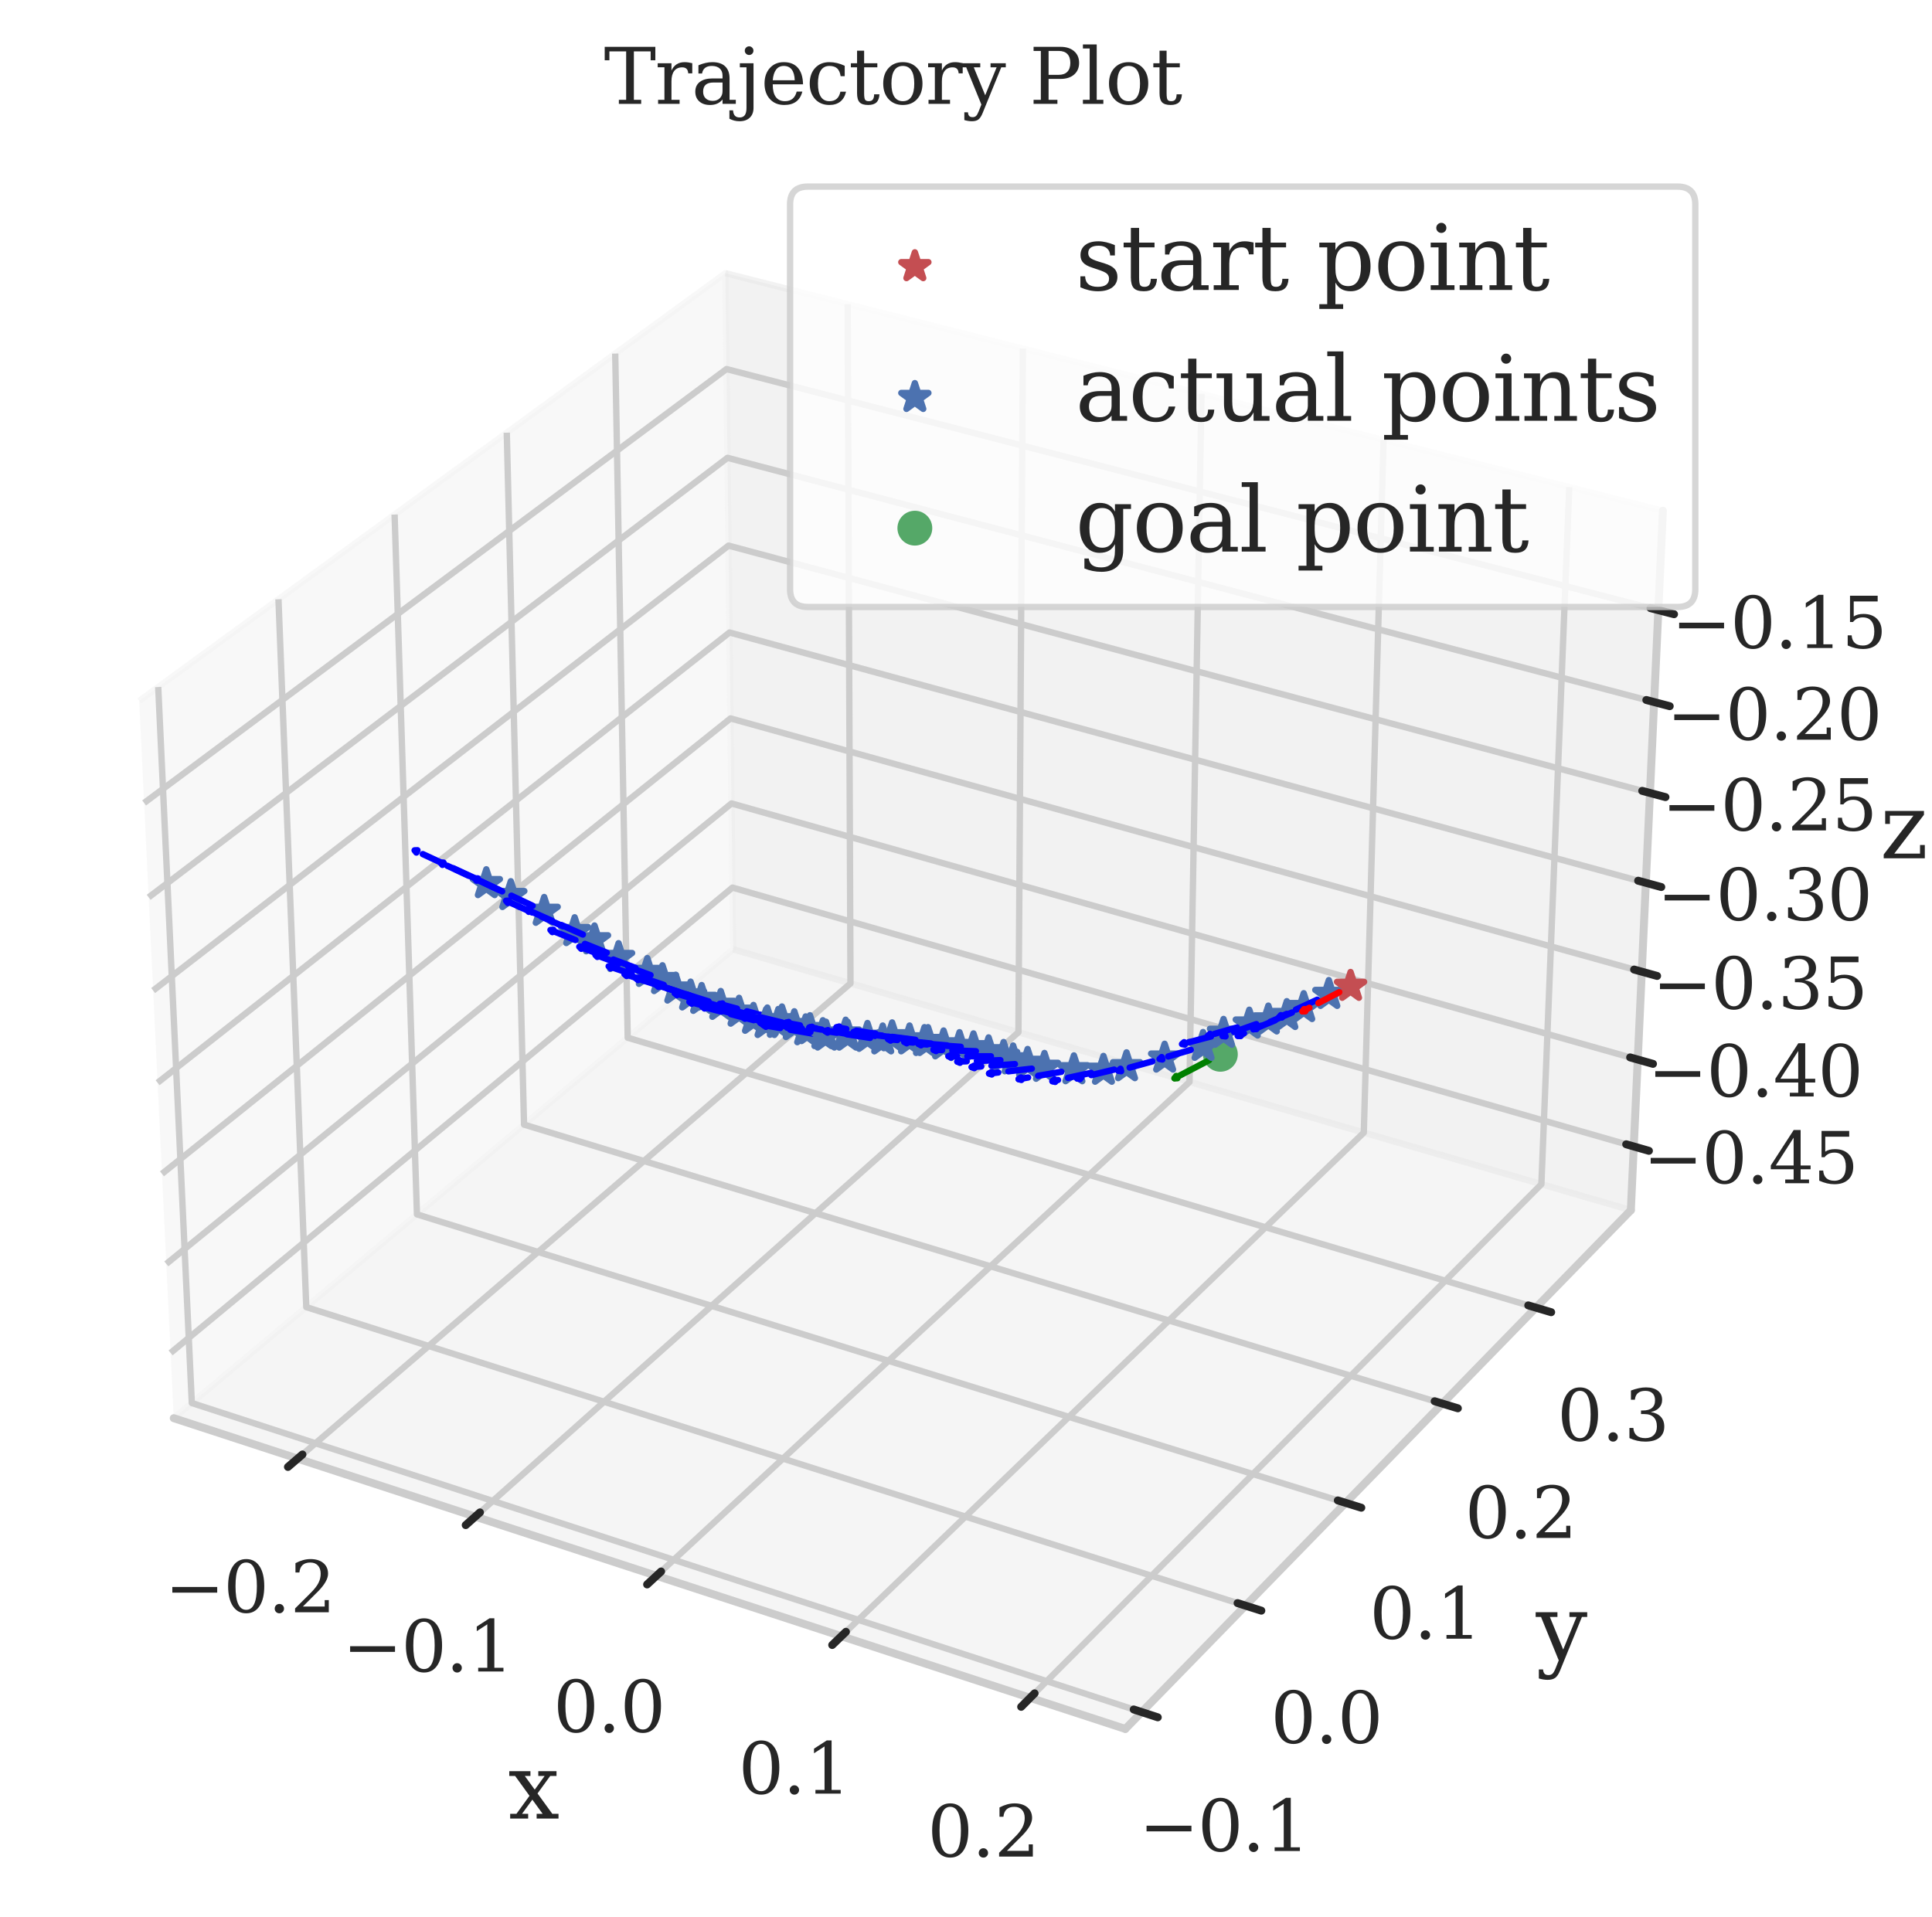 <?xml version="1.0" encoding="utf-8" standalone="no"?>
<!DOCTYPE svg PUBLIC "-//W3C//DTD SVG 1.1//EN"
  "http://www.w3.org/Graphics/SVG/1.1/DTD/svg11.dtd">
<svg xmlns:xlink="http://www.w3.org/1999/xlink" width="303.493pt" height="301.182pt" viewBox="0 0 303.493 301.182" xmlns="http://www.w3.org/2000/svg" version="1.1">
 <defs>
  <style type="text/css">*{stroke-linejoin: round; stroke-linecap: butt}</style>
 </defs>
 <g id="figure_1">
  <g id="patch_1">
   <path d="M 0 301.182 
L 303.493 301.182 
L 303.493 0 
L 0 0 
z
" style="fill: #ffffff"/>
  </g>
  <g id="patch_2">
   <path d="M 7.2 288.43 
L 273.312 288.43 
L 273.312 22.318 
L 7.2 22.318 
z
" style="fill: #ffffff"/>
  </g>
  <g id="pane3d_1">
   <g id="patch_3">
    <path d="M 27.293 222.815 
L 115.172 149.154 
L 113.951 42.92 
L 21.866 110.119 
" style="fill: #f2f2f2; opacity: 0.5; stroke: #f2f2f2; stroke-linejoin: miter"/>
   </g>
  </g>
  <g id="pane3d_2">
   <g id="patch_4">
    <path d="M 115.172 149.154 
L 256.186 190.141 
L 261.219 80.248 
L 113.951 42.92 
" style="fill: #e6e6e6; opacity: 0.5; stroke: #e6e6e6; stroke-linejoin: miter"/>
   </g>
  </g>
  <g id="pane3d_3">
   <g id="patch_5">
    <path d="M 27.293 222.815 
L 176.775 271.636 
L 256.186 190.141 
L 115.172 149.154 
" style="fill: #ececec; opacity: 0.5; stroke: #ececec; stroke-linejoin: miter"/>
   </g>
  </g>
  <g id="axis3d_1">
   <g id="line2d_1">
    <path d="M 27.293 222.815 
L 176.775 271.636 
" style="fill: none; stroke: #cccccc; stroke-width: 1.25; stroke-linecap: round"/>
   </g>
   <g id="text_1">
    <!-- x -->
    <g style="fill: #262626" transform="translate(79.825 285.717) scale(0.14 -0.14)">
     <defs>
      <path id="DejaVuSerif-78" d="M 1863 2028 
L 2559 2988 
L 2113 2988 
L 2113 3322 
L 3391 3322 
L 3391 2988 
L 2950 2988 
L 2059 1759 
L 3097 331 
L 3531 331 
L 3531 0 
L 1997 0 
L 1997 331 
L 2419 331 
L 1697 1325 
L 972 331 
L 1403 331 
L 1403 0 
L 141 0 
L 141 331 
L 581 331 
L 1497 1594 
L 488 2988 
L 78 2988 
L 78 3322 
L 1563 3322 
L 1563 2988 
L 1166 2988 
L 1863 2028 
z
" transform="scale(0.016)"/>
     </defs>
     <use xlink:href="#DejaVuSerif-78"/>
    </g>
   </g>
   <g id="Line3DCollection_1">
    <path d="M 46.751 229.17 
L 133.599 154.509 
L 133.159 47.789 
" style="fill: none; stroke: #cccccc"/>
    <path d="M 74.652 238.283 
L 159.983 162.178 
L 160.681 54.765 
" style="fill: none; stroke: #cccccc"/>
    <path d="M 103.119 247.58 
L 186.858 169.99 
L 188.738 61.876 
" style="fill: none; stroke: #cccccc"/>
    <path d="M 132.168 257.068 
L 214.236 177.948 
L 217.343 69.127 
" style="fill: none; stroke: #cccccc"/>
    <path d="M 161.819 266.752 
L 242.133 186.056 
L 246.515 76.521 
" style="fill: none; stroke: #cccccc"/>
   </g>
   <g id="xtick_1">
    <g id="line2d_2">
     <path d="M 143.852 151.778 
" clip-path="url(#pe91a3e61eb)" style="fill: none; stroke: #cccccc; stroke-linecap: round"/>
    </g>
    <g id="line2d_3">
     <path d="M 47.508 228.52 
L 45.235 230.474 
" style="fill: none; stroke: #262626; stroke-width: 1.25; stroke-linecap: round"/>
    </g>
    <g id="text_2">
     <!-- −0.2 -->
     <g style="fill: #262626" transform="translate(25.877 253.311) scale(0.11 -0.11)">
      <defs>
       <path id="DejaVuSerif-2212" d="M 678 2259 
L 4684 2259 
L 4684 1753 
L 678 1753 
L 678 2259 
z
" transform="scale(0.016)"/>
       <path id="DejaVuSerif-30" d="M 2034 219 
Q 2513 219 2750 744 
Q 2988 1269 2988 2328 
Q 2988 3391 2750 3916 
Q 2513 4441 2034 4441 
Q 1556 4441 1318 3916 
Q 1081 3391 1081 2328 
Q 1081 1269 1318 744 
Q 1556 219 2034 219 
z
M 2034 -91 
Q 1275 -91 848 546 
Q 422 1184 422 2328 
Q 422 3475 848 4112 
Q 1275 4750 2034 4750 
Q 2797 4750 3222 4112 
Q 3647 3475 3647 2328 
Q 3647 1184 3222 546 
Q 2797 -91 2034 -91 
z
" transform="scale(0.016)"/>
       <path id="DejaVuSerif-2e" d="M 603 325 
Q 603 500 722 622 
Q 841 744 1019 744 
Q 1191 744 1312 622 
Q 1434 500 1434 325 
Q 1434 153 1312 31 
Q 1191 -91 1019 -91 
Q 841 -91 722 29 
Q 603 150 603 325 
z
" transform="scale(0.016)"/>
       <path id="DejaVuSerif-32" d="M 819 3553 
L 469 3553 
L 469 4384 
Q 803 4563 1142 4656 
Q 1481 4750 1806 4750 
Q 2534 4750 2956 4397 
Q 3378 4044 3378 3438 
Q 3378 2753 2422 1800 
Q 2347 1728 2309 1691 
L 1131 513 
L 3078 513 
L 3078 1088 
L 3444 1088 
L 3444 0 
L 434 0 
L 434 341 
L 1850 1753 
Q 2319 2222 2519 2614 
Q 2719 3006 2719 3438 
Q 2719 3909 2473 4175 
Q 2228 4441 1797 4441 
Q 1350 4441 1106 4219 
Q 863 3997 819 3553 
z
" transform="scale(0.016)"/>
      </defs>
      <use xlink:href="#DejaVuSerif-2212"/>
      <use xlink:href="#DejaVuSerif-30" x="83.789"/>
      <use xlink:href="#DejaVuSerif-2e" x="147.412"/>
      <use xlink:href="#DejaVuSerif-32" x="179.199"/>
     </g>
    </g>
   </g>
   <g id="xtick_2">
    <g id="line2d_4">
     <path d="M 143.852 151.778 
" clip-path="url(#pe91a3e61eb)" style="fill: none; stroke: #cccccc; stroke-linecap: round"/>
    </g>
    <g id="line2d_5">
     <path d="M 75.396 237.619 
L 73.161 239.613 
" style="fill: none; stroke: #262626; stroke-width: 1.25; stroke-linecap: round"/>
    </g>
    <g id="text_3">
     <!-- −0.1 -->
     <g style="fill: #262626" transform="translate(53.807 262.617) scale(0.11 -0.11)">
      <defs>
       <path id="DejaVuSerif-31" d="M 909 0 
L 909 331 
L 1722 331 
L 1722 4213 
L 781 3603 
L 781 4013 
L 1919 4750 
L 2350 4750 
L 2350 331 
L 3163 331 
L 3163 0 
L 909 0 
z
" transform="scale(0.016)"/>
      </defs>
      <use xlink:href="#DejaVuSerif-2212"/>
      <use xlink:href="#DejaVuSerif-30" x="83.789"/>
      <use xlink:href="#DejaVuSerif-2e" x="147.412"/>
      <use xlink:href="#DejaVuSerif-31" x="179.199"/>
     </g>
    </g>
   </g>
   <g id="xtick_3">
    <g id="line2d_6">
     <path d="M 143.852 151.778 
" clip-path="url(#pe91a3e61eb)" style="fill: none; stroke: #cccccc; stroke-linecap: round"/>
    </g>
    <g id="line2d_7">
     <path d="M 103.849 246.903 
L 101.654 248.937 
" style="fill: none; stroke: #262626; stroke-width: 1.25; stroke-linecap: round"/>
    </g>
    <g id="text_4">
     <!-- 0.0 -->
     <g style="fill: #262626" transform="translate(86.915 272.112) scale(0.11 -0.11)">
      <use xlink:href="#DejaVuSerif-30"/>
      <use xlink:href="#DejaVuSerif-2e" x="63.623"/>
      <use xlink:href="#DejaVuSerif-30" x="95.41"/>
     </g>
    </g>
   </g>
   <g id="xtick_4">
    <g id="line2d_8">
     <path d="M 143.852 151.778 
" clip-path="url(#pe91a3e61eb)" style="fill: none; stroke: #cccccc; stroke-linecap: round"/>
    </g>
    <g id="line2d_9">
     <path d="M 132.885 256.377 
L 130.732 258.452 
" style="fill: none; stroke: #262626; stroke-width: 1.25; stroke-linecap: round"/>
    </g>
    <g id="text_5">
     <!-- 0.1 -->
     <g style="fill: #262626" transform="translate(116 281.803) scale(0.11 -0.11)">
      <use xlink:href="#DejaVuSerif-30"/>
      <use xlink:href="#DejaVuSerif-2e" x="63.623"/>
      <use xlink:href="#DejaVuSerif-31" x="95.41"/>
     </g>
    </g>
   </g>
   <g id="xtick_5">
    <g id="line2d_10">
     <path d="M 143.852 151.778 
" clip-path="url(#pe91a3e61eb)" style="fill: none; stroke: #cccccc; stroke-linecap: round"/>
    </g>
    <g id="line2d_11">
     <path d="M 162.521 266.046 
L 160.412 268.165 
" style="fill: none; stroke: #262626; stroke-width: 1.25; stroke-linecap: round"/>
    </g>
    <g id="text_6">
     <!-- 0.2 -->
     <g style="fill: #262626" transform="translate(145.689 291.694) scale(0.11 -0.11)">
      <use xlink:href="#DejaVuSerif-30"/>
      <use xlink:href="#DejaVuSerif-2e" x="63.623"/>
      <use xlink:href="#DejaVuSerif-32" x="95.41"/>
     </g>
    </g>
   </g>
  </g>
  <g id="axis3d_2">
   <g id="line2d_12">
    <path d="M 256.186 190.141 
L 176.775 271.636 
" style="fill: none; stroke: #cccccc; stroke-width: 1.25; stroke-linecap: round"/>
   </g>
   <g id="text_7">
    <!-- y -->
    <g style="fill: #262626" transform="translate(241.274 260.74) scale(0.14 -0.14)">
     <defs>
      <path id="DejaVuSerif-79" d="M 1381 -609 
L 1600 -56 
L 359 2988 
L -19 2988 
L -19 3322 
L 1509 3322 
L 1509 2988 
L 978 2988 
L 1913 703 
L 2847 2988 
L 2350 2988 
L 2350 3322 
L 3597 3322 
L 3597 2988 
L 3225 2988 
L 1703 -750 
Q 1547 -1138 1356 -1280 
Q 1166 -1422 819 -1422 
Q 672 -1422 517 -1397 
Q 363 -1372 206 -1325 
L 206 -691 
L 500 -691 
Q 519 -903 608 -995 
Q 697 -1088 884 -1088 
Q 1056 -1088 1161 -992 
Q 1266 -897 1381 -609 
z
" transform="scale(0.016)"/>
     </defs>
     <use xlink:href="#DejaVuSerif-79"/>
    </g>
   </g>
   <g id="Line3DCollection_2">
    <path d="M 24.853 107.94 
L 30.133 220.435 
L 179.352 268.992 
" style="fill: none; stroke: #cccccc"/>
    <path d="M 43.744 94.154 
L 48.112 205.365 
L 195.651 252.265 
" style="fill: none; stroke: #cccccc"/>
    <path d="M 61.985 80.842 
L 65.498 190.792 
L 211.384 236.119 
" style="fill: none; stroke: #cccccc"/>
    <path d="M 79.608 67.982 
L 82.32 176.691 
L 226.581 220.523 
" style="fill: none; stroke: #cccccc"/>
    <path d="M 96.644 55.55 
L 98.605 163.041 
L 241.269 205.45 
" style="fill: none; stroke: #cccccc"/>
   </g>
   <g id="xtick_6">
    <g id="line2d_13">
     <path d="M 143.852 151.778 
" clip-path="url(#pe91a3e61eb)" style="fill: none; stroke: #cccccc; stroke-linecap: round"/>
    </g>
    <g id="line2d_14">
     <path d="M 178.095 268.582 
L 181.871 269.811 
" style="fill: none; stroke: #262626; stroke-width: 1.25; stroke-linecap: round"/>
    </g>
    <g id="text_8">
     <!-- −0.1 -->
     <g style="fill: #262626" transform="translate(178.916 290.818) scale(0.11 -0.11)">
      <use xlink:href="#DejaVuSerif-2212"/>
      <use xlink:href="#DejaVuSerif-30" x="83.789"/>
      <use xlink:href="#DejaVuSerif-2e" x="147.412"/>
      <use xlink:href="#DejaVuSerif-31" x="179.199"/>
     </g>
    </g>
   </g>
   <g id="xtick_7">
    <g id="line2d_15">
     <path d="M 143.852 151.778 
" clip-path="url(#pe91a3e61eb)" style="fill: none; stroke: #cccccc; stroke-linecap: round"/>
    </g>
    <g id="line2d_16">
     <path d="M 194.409 251.87 
L 198.139 253.056 
" style="fill: none; stroke: #262626; stroke-width: 1.25; stroke-linecap: round"/>
    </g>
    <g id="text_9">
     <!-- 0.0 -->
     <g style="fill: #262626" transform="translate(199.605 273.843) scale(0.11 -0.11)">
      <use xlink:href="#DejaVuSerif-30"/>
      <use xlink:href="#DejaVuSerif-2e" x="63.623"/>
      <use xlink:href="#DejaVuSerif-30" x="95.41"/>
     </g>
    </g>
   </g>
   <g id="xtick_8">
    <g id="line2d_17">
     <path d="M 143.852 151.778 
" clip-path="url(#pe91a3e61eb)" style="fill: none; stroke: #cccccc; stroke-linecap: round"/>
    </g>
    <g id="line2d_18">
     <path d="M 210.157 235.737 
L 213.842 236.882 
" style="fill: none; stroke: #262626; stroke-width: 1.25; stroke-linecap: round"/>
    </g>
    <g id="text_10">
     <!-- 0.1 -->
     <g style="fill: #262626" transform="translate(215.128 257.458) scale(0.11 -0.11)">
      <use xlink:href="#DejaVuSerif-30"/>
      <use xlink:href="#DejaVuSerif-2e" x="63.623"/>
      <use xlink:href="#DejaVuSerif-31" x="95.41"/>
     </g>
    </g>
   </g>
   <g id="xtick_9">
    <g id="line2d_19">
     <path d="M 143.852 151.778 
" clip-path="url(#pe91a3e61eb)" style="fill: none; stroke: #cccccc; stroke-linecap: round"/>
    </g>
    <g id="line2d_20">
     <path d="M 225.369 220.154 
L 229.01 221.261 
" style="fill: none; stroke: #262626; stroke-width: 1.25; stroke-linecap: round"/>
    </g>
    <g id="text_11">
     <!-- 0.2 -->
     <g style="fill: #262626" transform="translate(230.12 241.632) scale(0.11 -0.11)">
      <use xlink:href="#DejaVuSerif-30"/>
      <use xlink:href="#DejaVuSerif-2e" x="63.623"/>
      <use xlink:href="#DejaVuSerif-32" x="95.41"/>
     </g>
    </g>
   </g>
   <g id="xtick_10">
    <g id="line2d_21">
     <path d="M 143.852 151.778 
" clip-path="url(#pe91a3e61eb)" style="fill: none; stroke: #cccccc; stroke-linecap: round"/>
    </g>
    <g id="line2d_22">
     <path d="M 240.071 205.094 
L 243.669 206.163 
" style="fill: none; stroke: #262626; stroke-width: 1.25; stroke-linecap: round"/>
    </g>
    <g id="text_12">
     <!-- 0.3 -->
     <g style="fill: #262626" transform="translate(244.61 226.337) scale(0.11 -0.11)">
      <defs>
       <path id="DejaVuSerif-33" d="M 622 4469 
Q 988 4606 1323 4678 
Q 1659 4750 1953 4750 
Q 2638 4750 3022 4454 
Q 3406 4159 3406 3634 
Q 3406 3213 3140 2930 
Q 2875 2647 2388 2547 
Q 2963 2466 3280 2130 
Q 3597 1794 3597 1259 
Q 3597 606 3158 257 
Q 2719 -91 1894 -91 
Q 1528 -91 1179 -12 
Q 831 66 488 225 
L 488 1131 
L 838 1131 
Q 869 681 1141 450 
Q 1413 219 1906 219 
Q 2384 219 2661 495 
Q 2938 772 2938 1253 
Q 2938 1803 2653 2086 
Q 2369 2369 1819 2369 
L 1522 2369 
L 1522 2688 
L 1678 2688 
Q 2225 2688 2498 2914 
Q 2772 3141 2772 3597 
Q 2772 4006 2547 4223 
Q 2322 4441 1900 4441 
Q 1478 4441 1245 4241 
Q 1013 4041 972 3647 
L 622 3647 
L 622 4469 
z
" transform="scale(0.016)"/>
      </defs>
      <use xlink:href="#DejaVuSerif-30"/>
      <use xlink:href="#DejaVuSerif-2e" x="63.623"/>
      <use xlink:href="#DejaVuSerif-33" x="95.41"/>
     </g>
    </g>
   </g>
  </g>
  <g id="axis3d_3">
   <g id="line2d_23">
    <path d="M 256.186 190.141 
L 261.219 80.248 
" style="fill: none; stroke: #cccccc; stroke-width: 1.25; stroke-linecap: round"/>
   </g>
   <g id="text_13">
    <!-- z -->
    <g style="fill: #262626" transform="translate(295.335 134.852) scale(0.14 -0.14)">
     <defs>
      <path id="DejaVuSerif-7a" d="M 256 0 
L 256 269 
L 2338 2988 
L 691 2988 
L 691 2413 
L 359 2413 
L 359 3322 
L 3078 3322 
L 3078 3053 
L 997 331 
L 2803 331 
L 2803 934 
L 3138 934 
L 3138 0 
L 256 0 
z
" transform="scale(0.016)"/>
     </defs>
     <use xlink:href="#DejaVuSerif-7a"/>
    </g>
   </g>
   <g id="Line3DCollection_3">
    <path d="M 256.645 180.124 
L 115.061 139.452 
L 26.799 212.559 
" style="fill: none; stroke: #cccccc"/>
    <path d="M 257.27 166.47 
L 114.909 126.233 
L 26.126 198.573 
" style="fill: none; stroke: #cccccc"/>
    <path d="M 257.903 152.663 
L 114.755 112.873 
L 25.444 184.424 
" style="fill: none; stroke: #cccccc"/>
    <path d="M 258.542 138.701 
L 114.6 99.371 
L 24.755 170.111 
" style="fill: none; stroke: #cccccc"/>
    <path d="M 259.189 124.582 
L 114.443 85.724 
L 24.058 155.63 
" style="fill: none; stroke: #cccccc"/>
    <path d="M 259.842 110.303 
L 114.284 71.93 
L 23.352 140.979 
" style="fill: none; stroke: #cccccc"/>
    <path d="M 260.504 95.861 
L 114.124 57.986 
L 22.638 126.154 
" style="fill: none; stroke: #cccccc"/>
   </g>
   <g id="xtick_11">
    <g id="line2d_24">
     <path d="M 143.852 151.778 
" style="fill: none; stroke: #cccccc; stroke-linecap: round"/>
    </g>
    <g id="line2d_25">
     <path d="M 255.457 179.783 
L 259.025 180.808 
" style="fill: none; stroke: #262626; stroke-width: 1.25; stroke-linecap: round"/>
    </g>
    <g id="text_14">
     <!-- −0.45 -->
     <g style="fill: #262626" transform="translate(258.112 185.897) scale(0.11 -0.11)">
      <defs>
       <path id="DejaVuSerif-34" d="M 2234 1581 
L 2234 4063 
L 641 1581 
L 2234 1581 
z
M 3609 0 
L 1484 0 
L 1484 331 
L 2234 331 
L 2234 1247 
L 197 1247 
L 197 1588 
L 2241 4750 
L 2859 4750 
L 2859 1581 
L 3750 1581 
L 3750 1247 
L 2859 1247 
L 2859 331 
L 3609 331 
L 3609 0 
z
" transform="scale(0.016)"/>
       <path id="DejaVuSerif-35" d="M 3219 4666 
L 3219 4153 
L 1081 4153 
L 1081 2816 
Q 1244 2928 1461 2984 
Q 1678 3041 1947 3041 
Q 2703 3041 3140 2622 
Q 3578 2203 3578 1478 
Q 3578 738 3136 323 
Q 2694 -91 1894 -91 
Q 1572 -91 1234 -12 
Q 897 66 544 225 
L 544 1131 
L 897 1131 
Q 925 688 1179 453 
Q 1434 219 1894 219 
Q 2388 219 2653 544 
Q 2919 869 2919 1478 
Q 2919 2084 2655 2407 
Q 2391 2731 1894 2731 
Q 1613 2731 1398 2631 
Q 1184 2531 1019 2322 
L 750 2322 
L 750 4666 
L 3219 4666 
z
" transform="scale(0.016)"/>
      </defs>
      <use xlink:href="#DejaVuSerif-2212"/>
      <use xlink:href="#DejaVuSerif-30" x="83.789"/>
      <use xlink:href="#DejaVuSerif-2e" x="147.412"/>
      <use xlink:href="#DejaVuSerif-34" x="179.199"/>
      <use xlink:href="#DejaVuSerif-35" x="242.822"/>
     </g>
    </g>
   </g>
   <g id="xtick_12">
    <g id="line2d_26">
     <path d="M 143.852 151.778 
" style="fill: none; stroke: #cccccc; stroke-linecap: round"/>
    </g>
    <g id="line2d_27">
     <path d="M 256.075 166.132 
L 259.664 167.146 
" style="fill: none; stroke: #262626; stroke-width: 1.25; stroke-linecap: round"/>
    </g>
    <g id="text_15">
     <!-- −0.40 -->
     <g style="fill: #262626" transform="translate(258.836 172.27) scale(0.11 -0.11)">
      <use xlink:href="#DejaVuSerif-2212"/>
      <use xlink:href="#DejaVuSerif-30" x="83.789"/>
      <use xlink:href="#DejaVuSerif-2e" x="147.412"/>
      <use xlink:href="#DejaVuSerif-34" x="179.199"/>
      <use xlink:href="#DejaVuSerif-30" x="242.822"/>
     </g>
    </g>
   </g>
   <g id="xtick_13">
    <g id="line2d_28">
     <path d="M 143.852 151.778 
" style="fill: none; stroke: #cccccc; stroke-linecap: round"/>
    </g>
    <g id="line2d_29">
     <path d="M 256.7 152.329 
L 260.31 153.332 
" style="fill: none; stroke: #262626; stroke-width: 1.25; stroke-linecap: round"/>
    </g>
    <g id="text_16">
     <!-- −0.35 -->
     <g style="fill: #262626" transform="translate(259.569 158.491) scale(0.11 -0.11)">
      <use xlink:href="#DejaVuSerif-2212"/>
      <use xlink:href="#DejaVuSerif-30" x="83.789"/>
      <use xlink:href="#DejaVuSerif-2e" x="147.412"/>
      <use xlink:href="#DejaVuSerif-33" x="179.199"/>
      <use xlink:href="#DejaVuSerif-35" x="242.822"/>
     </g>
    </g>
   </g>
   <g id="xtick_14">
    <g id="line2d_30">
     <path d="M 143.852 151.778 
" style="fill: none; stroke: #cccccc; stroke-linecap: round"/>
    </g>
    <g id="line2d_31">
     <path d="M 257.333 138.371 
L 260.963 139.363 
" style="fill: none; stroke: #262626; stroke-width: 1.25; stroke-linecap: round"/>
    </g>
    <g id="text_17">
     <!-- −0.30 -->
     <g style="fill: #262626" transform="translate(260.31 144.558) scale(0.11 -0.11)">
      <use xlink:href="#DejaVuSerif-2212"/>
      <use xlink:href="#DejaVuSerif-30" x="83.789"/>
      <use xlink:href="#DejaVuSerif-2e" x="147.412"/>
      <use xlink:href="#DejaVuSerif-33" x="179.199"/>
      <use xlink:href="#DejaVuSerif-30" x="242.822"/>
     </g>
    </g>
   </g>
   <g id="xtick_15">
    <g id="line2d_32">
     <path d="M 143.852 151.778 
" style="fill: none; stroke: #cccccc; stroke-linecap: round"/>
    </g>
    <g id="line2d_33">
     <path d="M 257.972 124.256 
L 261.624 125.236 
" style="fill: none; stroke: #262626; stroke-width: 1.25; stroke-linecap: round"/>
    </g>
    <g id="text_18">
     <!-- −0.25 -->
     <g style="fill: #262626" transform="translate(261.059 130.468) scale(0.11 -0.11)">
      <use xlink:href="#DejaVuSerif-2212"/>
      <use xlink:href="#DejaVuSerif-30" x="83.789"/>
      <use xlink:href="#DejaVuSerif-2e" x="147.412"/>
      <use xlink:href="#DejaVuSerif-32" x="179.199"/>
      <use xlink:href="#DejaVuSerif-35" x="242.822"/>
     </g>
    </g>
   </g>
   <g id="xtick_16">
    <g id="line2d_34">
     <path d="M 143.852 151.778 
" style="fill: none; stroke: #cccccc; stroke-linecap: round"/>
    </g>
    <g id="line2d_35">
     <path d="M 258.619 109.981 
L 262.292 110.949 
" style="fill: none; stroke: #262626; stroke-width: 1.25; stroke-linecap: round"/>
    </g>
    <g id="text_19">
     <!-- −0.20 -->
     <g style="fill: #262626" transform="translate(261.817 116.219) scale(0.11 -0.11)">
      <use xlink:href="#DejaVuSerif-2212"/>
      <use xlink:href="#DejaVuSerif-30" x="83.789"/>
      <use xlink:href="#DejaVuSerif-2e" x="147.412"/>
      <use xlink:href="#DejaVuSerif-32" x="179.199"/>
      <use xlink:href="#DejaVuSerif-30" x="242.822"/>
     </g>
    </g>
   </g>
   <g id="xtick_17">
    <g id="line2d_36">
     <path d="M 143.852 151.778 
" style="fill: none; stroke: #cccccc; stroke-linecap: round"/>
    </g>
    <g id="line2d_37">
     <path d="M 259.273 95.543 
L 262.968 96.499 
" style="fill: none; stroke: #262626; stroke-width: 1.25; stroke-linecap: round"/>
    </g>
    <g id="text_20">
     <!-- −0.15 -->
     <g style="fill: #262626" transform="translate(262.583 101.808) scale(0.11 -0.11)">
      <use xlink:href="#DejaVuSerif-2212"/>
      <use xlink:href="#DejaVuSerif-30" x="83.789"/>
      <use xlink:href="#DejaVuSerif-2e" x="147.412"/>
      <use xlink:href="#DejaVuSerif-31" x="179.199"/>
      <use xlink:href="#DejaVuSerif-35" x="242.822"/>
     </g>
    </g>
   </g>
  </g>
  <g id="axes_1">
   <g id="Path3DCollection_1">
    <defs>
     <path id="m9cf664ee84" d="M 0 -2.236 
L -0.502 -0.691 
L -2.127 -0.691 
L -0.812 0.264 
L -1.314 1.809 
L -0 0.854 
L 1.314 1.809 
L 0.812 0.264 
L 2.127 -0.691 
L 0.502 -0.691 
z
" style="stroke: #4c72b0"/>
    </defs>
    <g clip-path="url(#pe91a3e61eb)">
     <use xlink:href="#m9cf664ee84" x="76.396" y="138.814" style="fill: #4c72b0; stroke: #4c72b0"/>
    </g>
   </g>
   <g id="patch_6">
    <path d="M 74.582 137.974 
Q 69.349 135.551 65.13 133.597 
" clip-path="url(#pe91a3e61eb)" style="fill: none; stroke-dasharray: 3.7,1.6; stroke-dashoffset: 0; stroke: #0000ff; stroke-linecap: round"/>
    <path d="M 65.409 133.947 
L 65.13 133.597 
L 65.577 133.584 
L 65.409 133.947 
z
" clip-path="url(#pe91a3e61eb)" style="fill: #4c72b0; stroke-dasharray: 3.7,1.6; stroke-dashoffset: 0; stroke: #0000ff; stroke-linecap: round"/>
   </g>
   <g id="Path3DCollection_2">
    <g clip-path="url(#pe91a3e61eb)">
     <use xlink:href="#m9cf664ee84" x="80.241" y="140.687" style="fill: #4c72b0; stroke: #4c72b0"/>
    </g>
   </g>
   <g id="patch_7">
    <path d="M 78.426 139.838 
Q 73.317 137.45 69.22 135.536 
" clip-path="url(#pe91a3e61eb)" style="fill: none; stroke-dasharray: 3.7,1.6; stroke-dashoffset: 0; stroke: #0000ff; stroke-linecap: round"/>
    <path d="M 69.498 135.886 
L 69.22 135.536 
L 69.667 135.524 
L 69.498 135.886 
z
" clip-path="url(#pe91a3e61eb)" style="fill: #4c72b0; stroke-dasharray: 3.7,1.6; stroke-dashoffset: 0; stroke: #0000ff; stroke-linecap: round"/>
   </g>
   <g id="text_21">
    <!-- Trajectory Plot -->
    <g style="fill: #262626" transform="translate(94.87 16.318) scale(0.12 -0.12)">
     <defs>
      <path id="DejaVuSerif-54" d="M 1222 0 
L 1222 331 
L 1819 331 
L 1819 4294 
L 447 4294 
L 447 3566 
L 63 3566 
L 63 4666 
L 4206 4666 
L 4206 3566 
L 3822 3566 
L 3822 4294 
L 2450 4294 
L 2450 331 
L 3047 331 
L 3047 0 
L 1222 0 
z
" transform="scale(0.016)"/>
      <path id="DejaVuSerif-72" d="M 3059 3328 
L 3059 2497 
L 2728 2497 
Q 2713 2744 2591 2866 
Q 2469 2988 2234 2988 
Q 1809 2988 1582 2694 
Q 1356 2400 1356 1850 
L 1356 331 
L 2022 331 
L 2022 0 
L 263 0 
L 263 331 
L 781 331 
L 781 2994 
L 231 2994 
L 231 3322 
L 1356 3322 
L 1356 2731 
Q 1525 3078 1790 3245 
Q 2056 3413 2438 3413 
Q 2578 3413 2733 3391 
Q 2888 3369 3059 3328 
z
" transform="scale(0.016)"/>
      <path id="DejaVuSerif-61" d="M 2547 1044 
L 2547 1747 
L 1806 1747 
Q 1378 1747 1168 1562 
Q 959 1378 959 997 
Q 959 650 1171 447 
Q 1384 244 1747 244 
Q 2106 244 2326 466 
Q 2547 688 2547 1044 
z
M 3122 2075 
L 3122 331 
L 3634 331 
L 3634 0 
L 2547 0 
L 2547 359 
Q 2356 128 2106 18 
Q 1856 -91 1522 -91 
Q 969 -91 644 203 
Q 319 497 319 997 
Q 319 1513 691 1797 
Q 1063 2081 1741 2081 
L 2547 2081 
L 2547 2309 
Q 2547 2688 2317 2895 
Q 2088 3103 1672 3103 
Q 1328 3103 1125 2947 
Q 922 2791 872 2484 
L 575 2484 
L 575 3156 
Q 875 3284 1158 3348 
Q 1441 3413 1709 3413 
Q 2400 3413 2761 3070 
Q 3122 2728 3122 2075 
z
" transform="scale(0.016)"/>
      <path id="DejaVuSerif-6a" d="M 641 4353 
Q 641 4497 745 4603 
Q 850 4709 997 4709 
Q 1141 4709 1245 4603 
Q 1350 4497 1350 4353 
Q 1350 4206 1248 4103 
Q 1147 4000 997 4000 
Q 850 4000 745 4103 
Q 641 4206 641 4353 
z
M 781 2988 
L 238 2988 
L 238 3322 
L 1356 3322 
L 1356 -325 
Q 1356 -838 1051 -1130 
Q 747 -1422 213 -1422 
Q -13 -1422 -217 -1370 
Q -422 -1319 -616 -1216 
L -616 -531 
L -319 -531 
Q -297 -831 -164 -972 
Q -31 -1113 225 -1113 
Q 509 -1113 645 -920 
Q 781 -728 781 -325 
L 781 2988 
z
" transform="scale(0.016)"/>
      <path id="DejaVuSerif-65" d="M 3469 1600 
L 991 1600 
L 991 1575 
Q 991 903 1244 561 
Q 1497 219 1991 219 
Q 2369 219 2611 417 
Q 2853 616 2950 1006 
L 3413 1006 
Q 3275 459 2904 184 
Q 2534 -91 1931 -91 
Q 1203 -91 761 389 
Q 319 869 319 1663 
Q 319 2450 753 2931 
Q 1188 3413 1894 3413 
Q 2647 3413 3050 2948 
Q 3453 2484 3469 1600 
z
M 2791 1931 
Q 2772 2513 2545 2808 
Q 2319 3103 1894 3103 
Q 1497 3103 1269 2806 
Q 1041 2509 991 1931 
L 2791 1931 
z
" transform="scale(0.016)"/>
      <path id="DejaVuSerif-63" d="M 3291 997 
Q 3169 466 2822 187 
Q 2475 -91 1925 -91 
Q 1200 -91 759 389 
Q 319 869 319 1663 
Q 319 2459 759 2936 
Q 1200 3413 1925 3413 
Q 2241 3413 2553 3339 
Q 2866 3266 3181 3116 
L 3181 2266 
L 2847 2266 
Q 2781 2703 2561 2903 
Q 2341 3103 1931 3103 
Q 1466 3103 1228 2742 
Q 991 2381 991 1663 
Q 991 944 1227 581 
Q 1463 219 1931 219 
Q 2303 219 2525 412 
Q 2747 606 2828 997 
L 3291 997 
z
" transform="scale(0.016)"/>
      <path id="DejaVuSerif-74" d="M 691 2988 
L 184 2988 
L 184 3322 
L 691 3322 
L 691 4353 
L 1269 4353 
L 1269 3322 
L 2350 3322 
L 2350 2988 
L 1269 2988 
L 1269 878 
Q 1269 456 1350 337 
Q 1431 219 1650 219 
Q 1875 219 1978 351 
Q 2081 484 2088 781 
L 2522 781 
Q 2497 328 2275 118 
Q 2053 -91 1600 -91 
Q 1103 -91 897 129 
Q 691 350 691 878 
L 691 2988 
z
" transform="scale(0.016)"/>
      <path id="DejaVuSerif-6f" d="M 1925 219 
Q 2388 219 2623 584 
Q 2859 950 2859 1663 
Q 2859 2375 2623 2739 
Q 2388 3103 1925 3103 
Q 1463 3103 1227 2739 
Q 991 2375 991 1663 
Q 991 950 1228 584 
Q 1466 219 1925 219 
z
M 1925 -91 
Q 1200 -91 759 389 
Q 319 869 319 1663 
Q 319 2456 758 2934 
Q 1197 3413 1925 3413 
Q 2653 3413 3092 2934 
Q 3531 2456 3531 1663 
Q 3531 869 3092 389 
Q 2653 -91 1925 -91 
z
" transform="scale(0.016)"/>
      <path id="DejaVuSerif-20" transform="scale(0.016)"/>
      <path id="DejaVuSerif-50" d="M 1581 2375 
L 2406 2375 
Q 2872 2375 3115 2626 
Q 3359 2878 3359 3353 
Q 3359 3831 3115 4081 
Q 2872 4331 2406 4331 
L 1581 4331 
L 1581 2375 
z
M 353 0 
L 353 331 
L 947 331 
L 947 4331 
L 353 4331 
L 353 4666 
L 2559 4666 
Q 3259 4666 3668 4311 
Q 4078 3956 4078 3353 
Q 4078 2753 3668 2397 
Q 3259 2041 2559 2041 
L 1581 2041 
L 1581 331 
L 2303 331 
L 2303 0 
L 353 0 
z
" transform="scale(0.016)"/>
      <path id="DejaVuSerif-6c" d="M 1313 331 
L 1856 331 
L 1856 0 
L 184 0 
L 184 331 
L 738 331 
L 738 4531 
L 184 4531 
L 184 4863 
L 1313 4863 
L 1313 331 
z
" transform="scale(0.016)"/>
     </defs>
     <use xlink:href="#DejaVuSerif-54"/>
     <use xlink:href="#DejaVuSerif-72" x="66.699"/>
     <use xlink:href="#DejaVuSerif-61" x="114.502"/>
     <use xlink:href="#DejaVuSerif-6a" x="174.121"/>
     <use xlink:href="#DejaVuSerif-65" x="205.127"/>
     <use xlink:href="#DejaVuSerif-63" x="264.307"/>
     <use xlink:href="#DejaVuSerif-74" x="320.312"/>
     <use xlink:href="#DejaVuSerif-6f" x="360.498"/>
     <use xlink:href="#DejaVuSerif-72" x="420.703"/>
     <use xlink:href="#DejaVuSerif-79" x="468.506"/>
     <use xlink:href="#DejaVuSerif-20" x="525"/>
     <use xlink:href="#DejaVuSerif-50" x="556.787"/>
     <use xlink:href="#DejaVuSerif-6c" x="624.072"/>
     <use xlink:href="#DejaVuSerif-6f" x="656.055"/>
     <use xlink:href="#DejaVuSerif-74" x="716.26"/>
    </g>
   </g>
   <g id="Path3DCollection_3">
    <g clip-path="url(#pe91a3e61eb)">
     <use xlink:href="#m9cf664ee84" x="85.483" y="143.167" style="fill: #4c72b0; stroke: #4c72b0"/>
    </g>
   </g>
   <g id="patch_8">
    <path d="M 83.673 142.31 
Q 78.63 139.923 74.598 138.014 
" clip-path="url(#pe91a3e61eb)" style="fill: none; stroke-dasharray: 3.7,1.6; stroke-dashoffset: 0; stroke: #0000ff; stroke-linecap: round"/>
    <path d="M 74.874 138.366 
L 74.598 138.014 
L 75.045 138.004 
L 74.874 138.366 
z
" clip-path="url(#pe91a3e61eb)" style="fill: #4c72b0; stroke-dasharray: 3.7,1.6; stroke-dashoffset: 0; stroke: #0000ff; stroke-linecap: round"/>
   </g>
   <g id="Path3DCollection_4">
    <g clip-path="url(#pe91a3e61eb)">
     <use xlink:href="#m9cf664ee84" x="90.272" y="146.352" style="fill: #4c72b0; stroke: #4c72b0"/>
    </g>
   </g>
   <g id="patch_9">
    <path d="M 88.445 145.533 
Q 83.458 143.297 79.49 141.519 
" clip-path="url(#pe91a3e61eb)" style="fill: none; stroke-dasharray: 3.7,1.6; stroke-dashoffset: 0; stroke: #0000ff; stroke-linecap: round"/>
    <path d="M 79.774 141.865 
L 79.49 141.519 
L 79.937 141.5 
L 79.774 141.865 
z
" clip-path="url(#pe91a3e61eb)" style="fill: #4c72b0; stroke-dasharray: 3.7,1.6; stroke-dashoffset: 0; stroke: #0000ff; stroke-linecap: round"/>
   </g>
   <g id="legend_1">
    <g id="patch_10">
     <path d="M 126.911 95.365 
L 263.512 95.365 
Q 266.312 95.365 266.312 92.565 
L 266.312 32.118 
Q 266.312 29.318 263.512 29.318 
L 126.911 29.318 
Q 124.111 29.318 124.111 32.118 
L 124.111 92.565 
Q 124.111 95.365 126.911 95.365 
z
" style="fill: #ffffff; opacity: 0.8; stroke: #cccccc; stroke-linejoin: miter"/>
    </g>
    <g id="Path3DCollection_5">
     <defs>
      <path id="mcb0baf247f" d="M 0 -2.236 
L -0.502 -0.691 
L -2.127 -0.691 
L -0.812 0.264 
L -1.314 1.809 
L -0 0.854 
L 1.314 1.809 
L 0.812 0.264 
L 2.127 -0.691 
L 0.502 -0.691 
z
" style="stroke: #c44e52"/>
     </defs>
     <g>
      <use xlink:href="#mcb0baf247f" x="143.711" y="41.881" style="fill: #c44e52; stroke: #c44e52"/>
     </g>
    </g>
    <g id="text_22">
     <!-- start point -->
     <g style="fill: #262626" transform="translate(168.911 45.556) scale(0.14 -0.14)">
      <defs>
       <path id="DejaVuSerif-73" d="M 359 184 
L 359 959 
L 691 959 
Q 703 588 923 403 
Q 1144 219 1575 219 
Q 1963 219 2166 364 
Q 2369 509 2369 788 
Q 2369 1006 2220 1140 
Q 2072 1275 1594 1428 
L 1178 1569 
Q 750 1706 558 1912 
Q 366 2119 366 2438 
Q 366 2894 700 3153 
Q 1034 3413 1625 3413 
Q 1888 3413 2178 3344 
Q 2469 3275 2778 3144 
L 2778 2419 
L 2447 2419 
Q 2434 2741 2221 2922 
Q 2009 3103 1644 3103 
Q 1281 3103 1095 2975 
Q 909 2847 909 2591 
Q 909 2381 1050 2254 
Q 1191 2128 1613 1997 
L 2069 1856 
Q 2541 1709 2748 1489 
Q 2956 1269 2956 922 
Q 2956 450 2595 179 
Q 2234 -91 1600 -91 
Q 1278 -91 972 -22 
Q 666 47 359 184 
z
" transform="scale(0.016)"/>
       <path id="DejaVuSerif-70" d="M 1313 1825 
L 1313 1497 
Q 1313 897 1542 583 
Q 1772 269 2209 269 
Q 2650 269 2876 622 
Q 3103 975 3103 1663 
Q 3103 2353 2876 2703 
Q 2650 3053 2209 3053 
Q 1772 3053 1542 2737 
Q 1313 2422 1313 1825 
z
M 738 2988 
L 184 2988 
L 184 3322 
L 1313 3322 
L 1313 2803 
Q 1481 3116 1742 3264 
Q 2003 3413 2388 3413 
Q 3000 3413 3387 2928 
Q 3775 2444 3775 1663 
Q 3775 881 3387 395 
Q 3000 -91 2388 -91 
Q 2003 -91 1742 57 
Q 1481 206 1313 519 
L 1313 -997 
L 1856 -997 
L 1856 -1331 
L 184 -1331 
L 184 -997 
L 738 -997 
L 738 2988 
z
" transform="scale(0.016)"/>
       <path id="DejaVuSerif-69" d="M 622 4353 
Q 622 4497 726 4603 
Q 831 4709 978 4709 
Q 1122 4709 1226 4603 
Q 1331 4497 1331 4353 
Q 1331 4206 1228 4103 
Q 1125 4000 978 4000 
Q 831 4000 726 4103 
Q 622 4206 622 4353 
z
M 1356 331 
L 1900 331 
L 1900 0 
L 231 0 
L 231 331 
L 781 331 
L 781 2988 
L 231 2988 
L 231 3322 
L 1356 3322 
L 1356 331 
z
" transform="scale(0.016)"/>
       <path id="DejaVuSerif-6e" d="M 263 0 
L 263 331 
L 781 331 
L 781 2988 
L 231 2988 
L 231 3322 
L 1356 3322 
L 1356 2731 
Q 1516 3069 1770 3241 
Q 2025 3413 2363 3413 
Q 2913 3413 3172 3097 
Q 3431 2781 3431 2113 
L 3431 331 
L 3944 331 
L 3944 0 
L 2356 0 
L 2356 331 
L 2853 331 
L 2853 1931 
Q 2853 2541 2703 2767 
Q 2553 2994 2175 2994 
Q 1775 2994 1565 2701 
Q 1356 2409 1356 1850 
L 1356 331 
L 1856 331 
L 1856 0 
L 263 0 
z
" transform="scale(0.016)"/>
      </defs>
      <use xlink:href="#DejaVuSerif-73"/>
      <use xlink:href="#DejaVuSerif-74" x="51.318"/>
      <use xlink:href="#DejaVuSerif-61" x="91.504"/>
      <use xlink:href="#DejaVuSerif-72" x="151.123"/>
      <use xlink:href="#DejaVuSerif-74" x="198.926"/>
      <use xlink:href="#DejaVuSerif-20" x="239.111"/>
      <use xlink:href="#DejaVuSerif-70" x="270.898"/>
      <use xlink:href="#DejaVuSerif-6f" x="334.912"/>
      <use xlink:href="#DejaVuSerif-69" x="395.117"/>
      <use xlink:href="#DejaVuSerif-6e" x="427.1"/>
      <use xlink:href="#DejaVuSerif-74" x="491.504"/>
     </g>
    </g>
    <g id="Path3DCollection_6">
     <g>
      <use xlink:href="#m9cf664ee84" x="143.711" y="62.43" style="fill: #4c72b0; stroke: #4c72b0"/>
     </g>
    </g>
    <g id="text_23">
     <!-- actual points -->
     <g style="fill: #262626" transform="translate(168.911 66.105) scale(0.14 -0.14)">
      <defs>
       <path id="DejaVuSerif-75" d="M 2266 3322 
L 3341 3322 
L 3341 331 
L 3884 331 
L 3884 0 
L 2766 0 
L 2766 588 
Q 2606 256 2353 82 
Q 2100 -91 1766 -91 
Q 1213 -91 952 223 
Q 691 538 691 1209 
L 691 2988 
L 172 2988 
L 172 3322 
L 1269 3322 
L 1269 1388 
Q 1269 781 1417 556 
Q 1566 331 1947 331 
Q 2347 331 2556 625 
Q 2766 919 2766 1478 
L 2766 2988 
L 2266 2988 
L 2266 3322 
z
" transform="scale(0.016)"/>
      </defs>
      <use xlink:href="#DejaVuSerif-61"/>
      <use xlink:href="#DejaVuSerif-63" x="59.619"/>
      <use xlink:href="#DejaVuSerif-74" x="115.625"/>
      <use xlink:href="#DejaVuSerif-75" x="155.811"/>
      <use xlink:href="#DejaVuSerif-61" x="220.215"/>
      <use xlink:href="#DejaVuSerif-6c" x="279.834"/>
      <use xlink:href="#DejaVuSerif-20" x="311.816"/>
      <use xlink:href="#DejaVuSerif-70" x="343.604"/>
      <use xlink:href="#DejaVuSerif-6f" x="407.617"/>
      <use xlink:href="#DejaVuSerif-69" x="467.822"/>
      <use xlink:href="#DejaVuSerif-6e" x="499.805"/>
      <use xlink:href="#DejaVuSerif-74" x="564.209"/>
      <use xlink:href="#DejaVuSerif-73" x="604.395"/>
     </g>
    </g>
    <g id="Path3DCollection_7">
     <defs>
      <path id="m1817da9997" d="M 0 2.236 
C 0.593 2.236 1.162 2 1.581 1.581 
C 2 1.162 2.236 0.593 2.236 0 
C 2.236 -0.593 2 -1.162 1.581 -1.581 
C 1.162 -2 0.593 -2.236 0 -2.236 
C -0.593 -2.236 -1.162 -2 -1.581 -1.581 
C -2 -1.162 -2.236 -0.593 -2.236 0 
C -2.236 0.593 -2 1.162 -1.581 1.581 
C -1.162 2 -0.593 2.236 0 2.236 
z
" style="stroke: #55a868"/>
     </defs>
     <g>
      <use xlink:href="#m1817da9997" x="143.711" y="82.98" style="fill: #55a868; stroke: #55a868"/>
     </g>
    </g>
    <g id="text_24">
     <!-- goal point -->
     <g style="fill: #262626" transform="translate(168.911 86.655) scale(0.14 -0.14)">
      <defs>
       <path id="DejaVuSerif-67" d="M 3359 2988 
L 3359 72 
Q 3359 -644 2965 -1033 
Q 2572 -1422 1844 -1422 
Q 1516 -1422 1216 -1362 
Q 916 -1303 641 -1184 
L 641 -488 
L 941 -488 
Q 997 -813 1206 -963 
Q 1416 -1113 1806 -1113 
Q 2313 -1113 2548 -827 
Q 2784 -541 2784 72 
L 2784 519 
Q 2616 206 2355 57 
Q 2094 -91 1709 -91 
Q 1097 -91 708 395 
Q 319 881 319 1663 
Q 319 2444 706 2928 
Q 1094 3413 1709 3413 
Q 2094 3413 2355 3264 
Q 2616 3116 2784 2803 
L 2784 3322 
L 3909 3322 
L 3909 2988 
L 3359 2988 
z
M 2784 1825 
Q 2784 2422 2554 2737 
Q 2325 3053 1888 3053 
Q 1444 3053 1217 2703 
Q 991 2353 991 1663 
Q 991 975 1217 622 
Q 1444 269 1888 269 
Q 2325 269 2554 583 
Q 2784 897 2784 1497 
L 2784 1825 
z
" transform="scale(0.016)"/>
      </defs>
      <use xlink:href="#DejaVuSerif-67"/>
      <use xlink:href="#DejaVuSerif-6f" x="64.014"/>
      <use xlink:href="#DejaVuSerif-61" x="124.219"/>
      <use xlink:href="#DejaVuSerif-6c" x="183.838"/>
      <use xlink:href="#DejaVuSerif-20" x="215.82"/>
      <use xlink:href="#DejaVuSerif-70" x="247.607"/>
      <use xlink:href="#DejaVuSerif-6f" x="311.621"/>
      <use xlink:href="#DejaVuSerif-69" x="371.826"/>
      <use xlink:href="#DejaVuSerif-6e" x="403.809"/>
      <use xlink:href="#DejaVuSerif-74" x="468.213"/>
     </g>
    </g>
   </g>
   <g id="Path3DCollection_8">
    <g clip-path="url(#pe91a3e61eb)">
     <use xlink:href="#m9cf664ee84" x="93.391" y="147.643" style="fill: #4c72b0; stroke: #4c72b0"/>
    </g>
   </g>
   <g id="patch_11">
    <path d="M 91.561 146.829 
Q 86.66 144.646 82.779 142.919 
" clip-path="url(#pe91a3e61eb)" style="fill: none; stroke-dasharray: 3.7,1.6; stroke-dashoffset: 0; stroke: #0000ff; stroke-linecap: round"/>
    <path d="M 83.063 143.264 
L 82.779 142.919 
L 83.226 142.899 
L 83.063 143.264 
z
" clip-path="url(#pe91a3e61eb)" style="fill: #4c72b0; stroke-dasharray: 3.7,1.6; stroke-dashoffset: 0; stroke: #0000ff; stroke-linecap: round"/>
   </g>
   <g id="Path3DCollection_9">
    <g clip-path="url(#pe91a3e61eb)">
     <use xlink:href="#m9cf664ee84" x="97.169" y="150.422" style="fill: #4c72b0; stroke: #4c72b0"/>
    </g>
   </g>
   <g id="patch_12">
    <path d="M 95.314 149.675 
Q 90.375 147.685 86.472 146.112 
" clip-path="url(#pe91a3e61eb)" style="fill: none; stroke-dasharray: 3.7,1.6; stroke-dashoffset: 0; stroke: #0000ff; stroke-linecap: round"/>
    <path d="M 86.768 146.447 
L 86.472 146.112 
L 86.918 146.076 
L 86.768 146.447 
z
" clip-path="url(#pe91a3e61eb)" style="fill: #4c72b0; stroke-dasharray: 3.7,1.6; stroke-dashoffset: 0; stroke: #0000ff; stroke-linecap: round"/>
   </g>
   <g id="Path3DCollection_10">
    <g clip-path="url(#pe91a3e61eb)">
     <use xlink:href="#m9cf664ee84" x="101.686" y="152.764" style="fill: #4c72b0; stroke: #4c72b0"/>
    </g>
   </g>
   <g id="patch_13">
    <path d="M 99.816 152.06 
Q 94.885 150.204 91.001 148.742 
" clip-path="url(#pe91a3e61eb)" style="fill: none; stroke-dasharray: 3.7,1.6; stroke-dashoffset: 0; stroke: #0000ff; stroke-linecap: round"/>
    <path d="M 91.304 149.07 
L 91.001 148.742 
L 91.445 148.695 
L 91.304 149.07 
z
" clip-path="url(#pe91a3e61eb)" style="fill: #4c72b0; stroke-dasharray: 3.7,1.6; stroke-dashoffset: 0; stroke: #0000ff; stroke-linecap: round"/>
   </g>
   <g id="Path3DCollection_11">
    <g clip-path="url(#pe91a3e61eb)">
     <use xlink:href="#m9cf664ee84" x="104.067" y="153.895" style="fill: #4c72b0; stroke: #4c72b0"/>
    </g>
   </g>
   <g id="patch_14">
    <path d="M 102.19 153.205 
Q 97.334 151.419 93.527 150.019 
" clip-path="url(#pe91a3e61eb)" style="fill: none; stroke-dasharray: 3.7,1.6; stroke-dashoffset: 0; stroke: #0000ff; stroke-linecap: round"/>
    <path d="M 93.834 150.345 
L 93.527 150.019 
L 93.972 149.969 
L 93.834 150.345 
z
" clip-path="url(#pe91a3e61eb)" style="fill: #4c72b0; stroke-dasharray: 3.7,1.6; stroke-dashoffset: 0; stroke: #0000ff; stroke-linecap: round"/>
   </g>
   <g id="Path3DCollection_12">
    <g clip-path="url(#pe91a3e61eb)">
     <use xlink:href="#m9cf664ee84" x="106.161" y="155.383" style="fill: #4c72b0; stroke: #4c72b0"/>
    </g>
   </g>
   <g id="patch_15">
    <path d="M 104.265 154.741 
Q 99.409 153.095 95.612 151.808 
" clip-path="url(#pe91a3e61eb)" style="fill: none; stroke-dasharray: 3.7,1.6; stroke-dashoffset: 0; stroke: #0000ff; stroke-linecap: round"/>
    <path d="M 95.927 152.126 
L 95.612 151.808 
L 96.055 151.747 
L 95.927 152.126 
z
" clip-path="url(#pe91a3e61eb)" style="fill: #4c72b0; stroke-dasharray: 3.7,1.6; stroke-dashoffset: 0; stroke: #0000ff; stroke-linecap: round"/>
   </g>
   <g id="Path3DCollection_13">
    <g clip-path="url(#pe91a3e61eb)">
     <use xlink:href="#m9cf664ee84" x="108.485" y="156.464" style="fill: #4c72b0; stroke: #4c72b0"/>
    </g>
   </g>
   <g id="patch_16">
    <path d="M 106.587 155.835 
Q 101.82 154.257 98.114 153.031 
" clip-path="url(#pe91a3e61eb)" style="fill: none; stroke-dasharray: 3.7,1.6; stroke-dashoffset: 0; stroke: #0000ff; stroke-linecap: round"/>
    <path d="M 98.43 153.346 
L 98.114 153.031 
L 98.556 152.966 
L 98.43 153.346 
z
" clip-path="url(#pe91a3e61eb)" style="fill: #4c72b0; stroke-dasharray: 3.7,1.6; stroke-dashoffset: 0; stroke: #0000ff; stroke-linecap: round"/>
   </g>
   <g id="Path3DCollection_14">
    <g clip-path="url(#pe91a3e61eb)">
     <use xlink:href="#m9cf664ee84" x="110.222" y="157.002" style="fill: #4c72b0; stroke: #4c72b0"/>
    </g>
   </g>
   <g id="patch_17">
    <path d="M 108.316 156.387 
Q 103.571 154.857 99.89 153.67 
" clip-path="url(#pe91a3e61eb)" style="fill: none; stroke-dasharray: 3.7,1.6; stroke-dashoffset: 0; stroke: #0000ff; stroke-linecap: round"/>
    <path d="M 100.21 153.983 
L 99.89 153.67 
L 100.332 153.603 
L 100.21 153.983 
z
" clip-path="url(#pe91a3e61eb)" style="fill: #4c72b0; stroke-dasharray: 3.7,1.6; stroke-dashoffset: 0; stroke: #0000ff; stroke-linecap: round"/>
   </g>
   <g id="Path3DCollection_15">
    <g clip-path="url(#pe91a3e61eb)">
     <use xlink:href="#m9cf664ee84" x="113.22" y="157.938" style="fill: #4c72b0; stroke: #4c72b0"/>
    </g>
   </g>
   <g id="patch_18">
    <path d="M 111.313 157.335 
Q 106.678 155.868 103.11 154.739 
" clip-path="url(#pe91a3e61eb)" style="fill: none; stroke-dasharray: 3.7,1.6; stroke-dashoffset: 0; stroke: #0000ff; stroke-linecap: round"/>
    <path d="M 103.431 155.05 
L 103.11 154.739 
L 103.551 154.669 
L 103.431 155.05 
z
" clip-path="url(#pe91a3e61eb)" style="fill: #4c72b0; stroke-dasharray: 3.7,1.6; stroke-dashoffset: 0; stroke: #0000ff; stroke-linecap: round"/>
   </g>
   <g id="Path3DCollection_16">
    <g clip-path="url(#pe91a3e61eb)">
     <use xlink:href="#m9cf664ee84" x="116.096" y="159.013" style="fill: #4c72b0; stroke: #4c72b0"/>
    </g>
   </g>
   <g id="patch_19">
    <path d="M 114.177 158.448 
Q 109.557 157.088 106.01 156.044 
" clip-path="url(#pe91a3e61eb)" style="fill: none; stroke-dasharray: 3.7,1.6; stroke-dashoffset: 0; stroke: #0000ff; stroke-linecap: round"/>
    <path d="M 106.338 156.349 
L 106.01 156.044 
L 106.451 155.965 
L 106.338 156.349 
z
" clip-path="url(#pe91a3e61eb)" style="fill: #4c72b0; stroke-dasharray: 3.7,1.6; stroke-dashoffset: 0; stroke: #0000ff; stroke-linecap: round"/>
   </g>
   <g id="Path3DCollection_17">
    <g clip-path="url(#pe91a3e61eb)">
     <use xlink:href="#m9cf664ee84" x="118.363" y="160.132" style="fill: #4c72b0; stroke: #4c72b0"/>
    </g>
   </g>
   <g id="patch_20">
    <path d="M 116.435 159.608 
Q 111.836 158.359 108.317 157.403 
" clip-path="url(#pe91a3e61eb)" style="fill: none; stroke-dasharray: 3.7,1.6; stroke-dashoffset: 0; stroke: #0000ff; stroke-linecap: round"/>
    <path d="M 108.651 157.701 
L 108.317 157.403 
L 108.756 157.315 
L 108.651 157.701 
z
" clip-path="url(#pe91a3e61eb)" style="fill: #4c72b0; stroke-dasharray: 3.7,1.6; stroke-dashoffset: 0; stroke: #0000ff; stroke-linecap: round"/>
   </g>
   <g id="Path3DCollection_18">
    <g clip-path="url(#pe91a3e61eb)">
     <use xlink:href="#m9cf664ee84" x="122.835" y="160.37" style="fill: #4c72b0; stroke: #4c72b0"/>
    </g>
   </g>
   <g id="patch_21">
    <path d="M 120.902 159.851 
Q 116.439 158.652 113.057 157.744 
" clip-path="url(#pe91a3e61eb)" style="fill: none; stroke-dasharray: 3.7,1.6; stroke-dashoffset: 0; stroke: #0000ff; stroke-linecap: round"/>
    <path d="M 113.391 158.04 
L 113.057 157.744 
L 113.495 157.654 
L 113.391 158.04 
z
" clip-path="url(#pe91a3e61eb)" style="fill: #4c72b0; stroke-dasharray: 3.7,1.6; stroke-dashoffset: 0; stroke: #0000ff; stroke-linecap: round"/>
   </g>
   <g id="Path3DCollection_19">
    <g clip-path="url(#pe91a3e61eb)">
     <use xlink:href="#m9cf664ee84" x="120.542" y="160.534" style="fill: #4c72b0; stroke: #4c72b0"/>
    </g>
   </g>
   <g id="patch_22">
    <path d="M 118.612 160.014 
Q 114.053 158.785 110.573 157.847 
" clip-path="url(#pe91a3e61eb)" style="fill: none; stroke-dasharray: 3.7,1.6; stroke-dashoffset: 0; stroke: #0000ff; stroke-linecap: round"/>
    <path d="M 110.907 158.144 
L 110.573 157.847 
L 111.011 157.758 
L 110.907 158.144 
z
" clip-path="url(#pe91a3e61eb)" style="fill: #4c72b0; stroke-dasharray: 3.7,1.6; stroke-dashoffset: 0; stroke: #0000ff; stroke-linecap: round"/>
   </g>
   <g id="Path3DCollection_20">
    <g clip-path="url(#pe91a3e61eb)">
     <use xlink:href="#m9cf664ee84" x="120.337" y="160.794" style="fill: #4c72b0; stroke: #4c72b0"/>
    </g>
   </g>
   <g id="patch_23">
    <path d="M 118.401 160.283 
Q 113.826 159.076 110.333 158.154 
" clip-path="url(#pe91a3e61eb)" style="fill: none; stroke-dasharray: 3.7,1.6; stroke-dashoffset: 0; stroke: #0000ff; stroke-linecap: round"/>
    <path d="M 110.668 158.449 
L 110.333 158.154 
L 110.77 158.063 
L 110.668 158.449 
z
" clip-path="url(#pe91a3e61eb)" style="fill: #4c72b0; stroke-dasharray: 3.7,1.6; stroke-dashoffset: 0; stroke: #0000ff; stroke-linecap: round"/>
   </g>
   <g id="Path3DCollection_21">
    <g clip-path="url(#pe91a3e61eb)">
     <use xlink:href="#m9cf664ee84" x="122.267" y="160.765" style="fill: #4c72b0; stroke: #4c72b0"/>
    </g>
   </g>
   <g id="patch_24">
    <path d="M 120.334 160.258 
Q 115.789 159.066 112.326 158.157 
" clip-path="url(#pe91a3e61eb)" style="fill: none; stroke-dasharray: 3.7,1.6; stroke-dashoffset: 0; stroke: #0000ff; stroke-linecap: round"/>
    <path d="M 112.662 158.452 
L 112.326 158.157 
L 112.763 158.065 
L 112.662 158.452 
z
" clip-path="url(#pe91a3e61eb)" style="fill: #4c72b0; stroke-dasharray: 3.7,1.6; stroke-dashoffset: 0; stroke: #0000ff; stroke-linecap: round"/>
   </g>
   <g id="Path3DCollection_22">
    <g clip-path="url(#pe91a3e61eb)">
     <use xlink:href="#m9cf664ee84" x="124.778" y="161.122" style="fill: #4c72b0; stroke: #4c72b0"/>
    </g>
   </g>
   <g id="patch_25">
    <path d="M 122.838 160.647 
Q 118.337 159.546 114.923 158.711 
" clip-path="url(#pe91a3e61eb)" style="fill: none; stroke-dasharray: 3.7,1.6; stroke-dashoffset: 0; stroke: #0000ff; stroke-linecap: round"/>
    <path d="M 115.264 159.001 
L 114.923 158.711 
L 115.359 158.612 
L 115.264 159.001 
z
" clip-path="url(#pe91a3e61eb)" style="fill: #4c72b0; stroke-dasharray: 3.7,1.6; stroke-dashoffset: 0; stroke: #0000ff; stroke-linecap: round"/>
   </g>
   <g id="Path3DCollection_23">
    <g clip-path="url(#pe91a3e61eb)">
     <use xlink:href="#m9cf664ee84" x="127.234" y="161.747" style="fill: #4c72b0; stroke: #4c72b0"/>
    </g>
   </g>
   <g id="patch_26">
    <path d="M 125.276 161.325 
Q 120.818 160.365 117.452 159.64 
" clip-path="url(#pe91a3e61eb)" style="fill: none; stroke-dasharray: 3.7,1.6; stroke-dashoffset: 0; stroke: #0000ff; stroke-linecap: round"/>
    <path d="M 117.801 159.92 
L 117.452 159.64 
L 117.885 159.528 
L 117.801 159.92 
z
" clip-path="url(#pe91a3e61eb)" style="fill: #4c72b0; stroke-dasharray: 3.7,1.6; stroke-dashoffset: 0; stroke: #0000ff; stroke-linecap: round"/>
   </g>
   <g id="Path3DCollection_24">
    <g clip-path="url(#pe91a3e61eb)">
     <use xlink:href="#m9cf664ee84" x="126.559" y="161.93" style="fill: #4c72b0; stroke: #4c72b0"/>
    </g>
   </g>
   <g id="patch_27">
    <path d="M 124.604 161.505 
Q 120.091 160.524 116.671 159.781 
" clip-path="url(#pe91a3e61eb)" style="fill: none; stroke-dasharray: 3.7,1.6; stroke-dashoffset: 0; stroke: #0000ff; stroke-linecap: round"/>
    <path d="M 117.019 160.061 
L 116.671 159.781 
L 117.104 159.67 
L 117.019 160.061 
z
" clip-path="url(#pe91a3e61eb)" style="fill: #4c72b0; stroke-dasharray: 3.7,1.6; stroke-dashoffset: 0; stroke: #0000ff; stroke-linecap: round"/>
   </g>
   <g id="Path3DCollection_25">
    <g clip-path="url(#pe91a3e61eb)">
     <use xlink:href="#m9cf664ee84" x="132.846" y="162.448" style="fill: #4c72b0; stroke: #4c72b0"/>
    </g>
   </g>
   <g id="patch_28">
    <path d="M 130.88 162.079 
Q 126.623 161.281 123.465 160.689 
" clip-path="url(#pe91a3e61eb)" style="fill: none; stroke-dasharray: 3.7,1.6; stroke-dashoffset: 0; stroke: #0000ff; stroke-linecap: round"/>
    <path d="M 123.821 160.959 
L 123.465 160.689 
L 123.895 160.566 
L 123.821 160.959 
z
" clip-path="url(#pe91a3e61eb)" style="fill: #4c72b0; stroke-dasharray: 3.7,1.6; stroke-dashoffset: 0; stroke: #0000ff; stroke-linecap: round"/>
   </g>
   <g id="Path3DCollection_26">
    <g clip-path="url(#pe91a3e61eb)">
     <use xlink:href="#m9cf664ee84" x="133.151" y="162.77" style="fill: #4c72b0; stroke: #4c72b0"/>
    </g>
   </g>
   <g id="patch_29">
    <path d="M 131.175 162.441 
Q 126.895 161.729 123.717 161.2 
" clip-path="url(#pe91a3e61eb)" style="fill: none; stroke-dasharray: 3.7,1.6; stroke-dashoffset: 0; stroke: #0000ff; stroke-linecap: round"/>
    <path d="M 124.079 161.463 
L 123.717 161.2 
L 124.145 161.068 
L 124.079 161.463 
z
" clip-path="url(#pe91a3e61eb)" style="fill: #4c72b0; stroke-dasharray: 3.7,1.6; stroke-dashoffset: 0; stroke: #0000ff; stroke-linecap: round"/>
   </g>
   <g id="Path3DCollection_27">
    <g clip-path="url(#pe91a3e61eb)">
     <use xlink:href="#m9cf664ee84" x="129.758" y="162.762" style="fill: #4c72b0; stroke: #4c72b0"/>
    </g>
   </g>
   <g id="patch_30">
    <path d="M 127.787 162.421 
Q 123.32 161.646 119.954 161.063 
" clip-path="url(#pe91a3e61eb)" style="fill: none; stroke-dasharray: 3.7,1.6; stroke-dashoffset: 0; stroke: #0000ff; stroke-linecap: round"/>
    <path d="M 120.314 161.328 
L 119.954 161.063 
L 120.383 160.934 
L 120.314 161.328 
z
" clip-path="url(#pe91a3e61eb)" style="fill: #4c72b0; stroke-dasharray: 3.7,1.6; stroke-dashoffset: 0; stroke: #0000ff; stroke-linecap: round"/>
   </g>
   <g id="Path3DCollection_28">
    <g clip-path="url(#pe91a3e61eb)">
     <use xlink:href="#m9cf664ee84" x="129.26" y="162.531" style="fill: #4c72b0; stroke: #4c72b0"/>
    </g>
   </g>
   <g id="patch_31">
    <path d="M 127.297 162.16 
Q 122.807 161.312 119.415 160.671 
" clip-path="url(#pe91a3e61eb)" style="fill: none; stroke-dasharray: 3.7,1.6; stroke-dashoffset: 0; stroke: #0000ff; stroke-linecap: round"/>
    <path d="M 119.771 160.942 
L 119.415 160.671 
L 119.845 160.549 
L 119.771 160.942 
z
" clip-path="url(#pe91a3e61eb)" style="fill: #4c72b0; stroke-dasharray: 3.7,1.6; stroke-dashoffset: 0; stroke: #0000ff; stroke-linecap: round"/>
   </g>
   <g id="Path3DCollection_29">
    <g clip-path="url(#pe91a3e61eb)">
     <use xlink:href="#m9cf664ee84" x="136.27" y="162.965" style="fill: #4c72b0; stroke: #4c72b0"/>
    </g>
   </g>
   <g id="patch_32">
    <path d="M 134.299 162.637 
Q 130.164 161.948 127.132 161.443 
" clip-path="url(#pe91a3e61eb)" style="fill: none; stroke-dasharray: 3.7,1.6; stroke-dashoffset: 0; stroke: #0000ff; stroke-linecap: round"/>
    <path d="M 127.493 161.706 
L 127.132 161.443 
L 127.559 161.311 
L 127.493 161.706 
z
" clip-path="url(#pe91a3e61eb)" style="fill: #4c72b0; stroke-dasharray: 3.7,1.6; stroke-dashoffset: 0; stroke: #0000ff; stroke-linecap: round"/>
   </g>
   <g id="Path3DCollection_30">
    <g clip-path="url(#pe91a3e61eb)">
     <use xlink:href="#m9cf664ee84" x="140.142" y="162.875" style="fill: #4c72b0; stroke: #4c72b0"/>
    </g>
   </g>
   <g id="patch_33">
    <path d="M 138.17 162.543 
Q 134.234 161.882 131.4 161.406 
" clip-path="url(#pe91a3e61eb)" style="fill: none; stroke-dasharray: 3.7,1.6; stroke-dashoffset: 0; stroke: #0000ff; stroke-linecap: round"/>
    <path d="M 131.761 161.669 
L 131.4 161.406 
L 131.828 161.275 
L 131.761 161.669 
z
" clip-path="url(#pe91a3e61eb)" style="fill: #4c72b0; stroke-dasharray: 3.7,1.6; stroke-dashoffset: 0; stroke: #0000ff; stroke-linecap: round"/>
   </g>
   <g id="Path3DCollection_31">
    <g clip-path="url(#pe91a3e61eb)">
     <use xlink:href="#m9cf664ee84" x="138.665" y="163.365" style="fill: #4c72b0; stroke: #4c72b0"/>
    </g>
   </g>
   <g id="patch_34">
    <path d="M 136.685 163.062 
Q 132.604 162.438 129.629 161.982 
" clip-path="url(#pe91a3e61eb)" style="fill: none; stroke-dasharray: 3.7,1.6; stroke-dashoffset: 0; stroke: #0000ff; stroke-linecap: round"/>
    <path d="M 129.994 162.241 
L 129.629 161.982 
L 130.054 161.845 
L 129.994 162.241 
z
" clip-path="url(#pe91a3e61eb)" style="fill: #4c72b0; stroke-dasharray: 3.7,1.6; stroke-dashoffset: 0; stroke: #0000ff; stroke-linecap: round"/>
   </g>
   <g id="Path3DCollection_32">
    <g clip-path="url(#pe91a3e61eb)">
     <use xlink:href="#m9cf664ee84" x="142.877" y="163.362" style="fill: #4c72b0; stroke: #4c72b0"/>
    </g>
   </g>
   <g id="patch_35">
    <path d="M 140.894 163.085 
Q 136.948 162.534 134.109 162.138 
" clip-path="url(#pe91a3e61eb)" style="fill: none; stroke-dasharray: 3.7,1.6; stroke-dashoffset: 0; stroke: #0000ff; stroke-linecap: round"/>
    <path d="M 134.477 162.391 
L 134.109 162.138 
L 134.533 161.995 
L 134.477 162.391 
z
" clip-path="url(#pe91a3e61eb)" style="fill: #4c72b0; stroke-dasharray: 3.7,1.6; stroke-dashoffset: 0; stroke: #0000ff; stroke-linecap: round"/>
   </g>
   <g id="Path3DCollection_33">
    <g clip-path="url(#pe91a3e61eb)">
     <use xlink:href="#m9cf664ee84" x="145.22" y="163.618" style="fill: #4c72b0; stroke: #4c72b0"/>
    </g>
   </g>
   <g id="patch_36">
    <path d="M 143.236 163.361 
Q 139.307 162.85 136.486 162.484 
" clip-path="url(#pe91a3e61eb)" style="fill: none; stroke-dasharray: 3.7,1.6; stroke-dashoffset: 0; stroke: #0000ff; stroke-linecap: round"/>
    <path d="M 136.857 162.734 
L 136.486 162.484 
L 136.908 162.337 
L 136.857 162.734 
z
" clip-path="url(#pe91a3e61eb)" style="fill: #4c72b0; stroke-dasharray: 3.7,1.6; stroke-dashoffset: 0; stroke: #0000ff; stroke-linecap: round"/>
   </g>
   <g id="Path3DCollection_34">
    <g clip-path="url(#pe91a3e61eb)">
     <use xlink:href="#m9cf664ee84" x="145.784" y="163.618" style="fill: #4c72b0; stroke: #4c72b0"/>
    </g>
   </g>
   <g id="patch_37">
    <path d="M 143.801 163.368 
Q 139.874 162.873 137.055 162.517 
" clip-path="url(#pe91a3e61eb)" style="fill: none; stroke-dasharray: 3.7,1.6; stroke-dashoffset: 0; stroke: #0000ff; stroke-linecap: round"/>
    <path d="M 137.427 162.766 
L 137.055 162.517 
L 137.477 162.369 
L 137.427 162.766 
z
" clip-path="url(#pe91a3e61eb)" style="fill: #4c72b0; stroke-dasharray: 3.7,1.6; stroke-dashoffset: 0; stroke: #0000ff; stroke-linecap: round"/>
   </g>
   <g id="Path3DCollection_35">
    <g clip-path="url(#pe91a3e61eb)">
     <use xlink:href="#m9cf664ee84" x="148.227" y="164.147" style="fill: #4c72b0; stroke: #4c72b0"/>
    </g>
   </g>
   <g id="patch_38">
    <path d="M 146.24 163.944 
Q 142.323 163.544 139.518 163.257 
" clip-path="url(#pe91a3e61eb)" style="fill: none; stroke-dasharray: 3.7,1.6; stroke-dashoffset: 0; stroke: #0000ff; stroke-linecap: round"/>
    <path d="M 139.896 163.497 
L 139.518 163.257 
L 139.937 163.099 
L 139.896 163.497 
z
" clip-path="url(#pe91a3e61eb)" style="fill: #4c72b0; stroke-dasharray: 3.7,1.6; stroke-dashoffset: 0; stroke: #0000ff; stroke-linecap: round"/>
   </g>
   <g id="Path3DCollection_36">
    <g clip-path="url(#pe91a3e61eb)">
     <use xlink:href="#m9cf664ee84" x="150.728" y="164.407" style="fill: #4c72b0; stroke: #4c72b0"/>
    </g>
   </g>
   <g id="patch_39">
    <path d="M 148.735 164.242 
Q 144.837 163.918 142.054 163.687 
" clip-path="url(#pe91a3e61eb)" style="fill: none; stroke-dasharray: 3.7,1.6; stroke-dashoffset: 0; stroke: #0000ff; stroke-linecap: round"/>
    <path d="M 142.436 163.919 
L 142.054 163.687 
L 142.469 163.521 
L 142.436 163.919 
z
" clip-path="url(#pe91a3e61eb)" style="fill: #4c72b0; stroke-dasharray: 3.7,1.6; stroke-dashoffset: 0; stroke: #0000ff; stroke-linecap: round"/>
   </g>
   <g id="Path3DCollection_37">
    <g clip-path="url(#pe91a3e61eb)">
     <use xlink:href="#m9cf664ee84" x="152.921" y="164.602" style="fill: #4c72b0; stroke: #4c72b0"/>
    </g>
   </g>
   <g id="patch_40">
    <path d="M 150.924 164.465 
Q 147.05 164.198 144.292 164.008 
" clip-path="url(#pe91a3e61eb)" style="fill: none; stroke-dasharray: 3.7,1.6; stroke-dashoffset: 0; stroke: #0000ff; stroke-linecap: round"/>
    <path d="M 144.678 164.235 
L 144.292 164.008 
L 144.705 163.836 
L 144.678 164.235 
z
" clip-path="url(#pe91a3e61eb)" style="fill: #4c72b0; stroke-dasharray: 3.7,1.6; stroke-dashoffset: 0; stroke: #0000ff; stroke-linecap: round"/>
   </g>
   <g id="Path3DCollection_38">
    <g clip-path="url(#pe91a3e61eb)">
     <use xlink:href="#m9cf664ee84" x="155.297" y="165.229" style="fill: #4c72b0; stroke: #4c72b0"/>
    </g>
   </g>
   <g id="patch_41">
    <path d="M 153.3 165.16 
Q 149.415 165.026 146.646 164.93 
" clip-path="url(#pe91a3e61eb)" style="fill: none; stroke-dasharray: 3.7,1.6; stroke-dashoffset: 0; stroke: #0000ff; stroke-linecap: round"/>
    <path d="M 147.039 165.143 
L 146.646 164.93 
L 147.053 164.744 
L 147.039 165.143 
z
" clip-path="url(#pe91a3e61eb)" style="fill: #4c72b0; stroke-dasharray: 3.7,1.6; stroke-dashoffset: 0; stroke: #0000ff; stroke-linecap: round"/>
   </g>
   <g id="Path3DCollection_39">
    <g clip-path="url(#pe91a3e61eb)">
     <use xlink:href="#m9cf664ee84" x="157.655" y="165.954" style="fill: #4c72b0; stroke: #4c72b0"/>
    </g>
   </g>
   <g id="patch_42">
    <path d="M 155.657 165.954 
Q 151.768 165.953 148.998 165.953 
" clip-path="url(#pe91a3e61eb)" style="fill: none; stroke-dasharray: 3.7,1.6; stroke-dashoffset: 0; stroke: #0000ff; stroke-linecap: round"/>
    <path d="M 149.398 166.153 
L 148.998 165.953 
L 149.398 165.753 
L 149.398 166.153 
z
" clip-path="url(#pe91a3e61eb)" style="fill: #4c72b0; stroke-dasharray: 3.7,1.6; stroke-dashoffset: 0; stroke: #0000ff; stroke-linecap: round"/>
   </g>
   <g id="Path3DCollection_40">
    <g clip-path="url(#pe91a3e61eb)">
     <use xlink:href="#m9cf664ee84" x="159.149" y="166.498" style="fill: #4c72b0; stroke: #4c72b0"/>
    </g>
   </g>
   <g id="patch_43">
    <path d="M 157.151 166.565 
Q 153.212 166.698 150.39 166.793 
" clip-path="url(#pe91a3e61eb)" style="fill: none; stroke-dasharray: 3.7,1.6; stroke-dashoffset: 0; stroke: #0000ff; stroke-linecap: round"/>
    <path d="M 150.797 166.98 
L 150.39 166.793 
L 150.783 166.58 
L 150.797 166.98 
z
" clip-path="url(#pe91a3e61eb)" style="fill: #4c72b0; stroke-dasharray: 3.7,1.6; stroke-dashoffset: 0; stroke: #0000ff; stroke-linecap: round"/>
   </g>
   <g id="Path3DCollection_41">
    <g clip-path="url(#pe91a3e61eb)">
     <use xlink:href="#m9cf664ee84" x="161.426" y="167.048" style="fill: #4c72b0; stroke: #4c72b0"/>
    </g>
   </g>
   <g id="patch_44">
    <path d="M 159.431 167.185 
Q 155.478 167.456 152.641 167.651 
" clip-path="url(#pe91a3e61eb)" style="fill: none; stroke-dasharray: 3.7,1.6; stroke-dashoffset: 0; stroke: #0000ff; stroke-linecap: round"/>
    <path d="M 153.054 167.823 
L 152.641 167.651 
L 153.026 167.424 
L 153.054 167.823 
z
" clip-path="url(#pe91a3e61eb)" style="fill: #4c72b0; stroke-dasharray: 3.7,1.6; stroke-dashoffset: 0; stroke: #0000ff; stroke-linecap: round"/>
   </g>
   <g id="Path3DCollection_42">
    <g clip-path="url(#pe91a3e61eb)">
     <use xlink:href="#m9cf664ee84" x="164.071" y="167.673" style="fill: #4c72b0; stroke: #4c72b0"/>
    </g>
   </g>
   <g id="patch_45">
    <path d="M 162.081 167.9 
Q 158.171 168.345 155.373 168.664 
" clip-path="url(#pe91a3e61eb)" style="fill: none; stroke-dasharray: 3.7,1.6; stroke-dashoffset: 0; stroke: #0000ff; stroke-linecap: round"/>
    <path d="M 155.793 168.817 
L 155.373 168.664 
L 155.748 168.42 
L 155.793 168.817 
z
" clip-path="url(#pe91a3e61eb)" style="fill: #4c72b0; stroke-dasharray: 3.7,1.6; stroke-dashoffset: 0; stroke: #0000ff; stroke-linecap: round"/>
   </g>
   <g id="Path3DCollection_43">
    <g clip-path="url(#pe91a3e61eb)">
     <use xlink:href="#m9cf664ee84" x="168.698" y="168.054" style="fill: #4c72b0; stroke: #4c72b0"/>
    </g>
   </g>
   <g id="patch_46">
    <path d="M 166.726 168.393 
Q 162.82 169.064 160.016 169.546 
" clip-path="url(#pe91a3e61eb)" style="fill: none; stroke-dasharray: 3.7,1.6; stroke-dashoffset: 0; stroke: #0000ff; stroke-linecap: round"/>
    <path d="M 160.444 169.675 
L 160.016 169.546 
L 160.376 169.281 
L 160.444 169.675 
z
" clip-path="url(#pe91a3e61eb)" style="fill: #4c72b0; stroke-dasharray: 3.7,1.6; stroke-dashoffset: 0; stroke: #0000ff; stroke-linecap: round"/>
   </g>
   <g id="Path3DCollection_44">
    <g clip-path="url(#pe91a3e61eb)">
     <use xlink:href="#m9cf664ee84" x="173.338" y="168.139" style="fill: #4c72b0; stroke: #4c72b0"/>
    </g>
   </g>
   <g id="patch_47">
    <path d="M 171.381 168.562 
Q 167.806 169.334 165.324 169.871 
" clip-path="url(#pe91a3e61eb)" style="fill: none; stroke-dasharray: 3.7,1.6; stroke-dashoffset: 0; stroke: #0000ff; stroke-linecap: round"/>
    <path d="M 165.758 169.982 
L 165.324 169.871 
L 165.673 169.591 
L 165.758 169.982 
z
" clip-path="url(#pe91a3e61eb)" style="fill: #4c72b0; stroke-dasharray: 3.7,1.6; stroke-dashoffset: 0; stroke: #0000ff; stroke-linecap: round"/>
   </g>
   <g id="Path3DCollection_45">
    <g clip-path="url(#pe91a3e61eb)">
     <use xlink:href="#m9cf664ee84" x="176.966" y="167.576" style="fill: #4c72b0; stroke: #4c72b0"/>
    </g>
   </g>
   <g id="patch_48">
    <path d="M 175.022 168.046 
Q 171.579 168.877 169.223 169.447 
" clip-path="url(#pe91a3e61eb)" style="fill: none; stroke-dasharray: 3.7,1.6; stroke-dashoffset: 0; stroke: #0000ff; stroke-linecap: round"/>
    <path d="M 169.659 169.547 
L 169.223 169.447 
L 169.565 169.158 
L 169.659 169.547 
z
" clip-path="url(#pe91a3e61eb)" style="fill: #4c72b0; stroke-dasharray: 3.7,1.6; stroke-dashoffset: 0; stroke: #0000ff; stroke-linecap: round"/>
   </g>
   <g id="Path3DCollection_46">
    <g clip-path="url(#pe91a3e61eb)">
     <use xlink:href="#m9cf664ee84" x="182.95" y="166.228" style="fill: #4c72b0; stroke: #4c72b0"/>
    </g>
   </g>
   <g id="patch_49">
    <path d="M 181.022 166.756 
Q 177.813 167.635 175.683 168.218 
" clip-path="url(#pe91a3e61eb)" style="fill: none; stroke-dasharray: 3.7,1.6; stroke-dashoffset: 0; stroke: #0000ff; stroke-linecap: round"/>
    <path d="M 176.121 168.305 
L 175.683 168.218 
L 176.016 167.919 
L 176.121 168.305 
z
" clip-path="url(#pe91a3e61eb)" style="fill: #4c72b0; stroke-dasharray: 3.7,1.6; stroke-dashoffset: 0; stroke: #0000ff; stroke-linecap: round"/>
   </g>
   <g id="Path3DCollection_47">
    <g clip-path="url(#pe91a3e61eb)">
     <use xlink:href="#m1817da9997" x="191.705" y="165.645" style="fill: #55a868; stroke: #55a868"/>
    </g>
   </g>
   <g id="patch_50">
    <path d="M 189.932 166.573 
Q 186.722 168.251 184.504 169.411 
" clip-path="url(#pe91a3e61eb)" style="fill: none; stroke: #008000; stroke-linecap: round"/>
    <path d="M 184.951 169.403 
L 184.504 169.411 
L 184.766 169.048 
L 184.951 169.403 
z
" clip-path="url(#pe91a3e61eb)" style="fill: #4c72b0; stroke: #008000; stroke-linecap: round"/>
   </g>
   <g id="Path3DCollection_48">
    <g clip-path="url(#pe91a3e61eb)">
     <use xlink:href="#m9cf664ee84" x="188.989" y="164.383" style="fill: #4c72b0; stroke: #4c72b0"/>
    </g>
   </g>
   <g id="patch_51">
    <path d="M 187.065 164.946 
Q 184.073 165.821 182.155 166.382 
" clip-path="url(#pe91a3e61eb)" style="fill: none; stroke-dasharray: 3.7,1.6; stroke-dashoffset: 0; stroke: #0000ff; stroke-linecap: round"/>
    <path d="M 182.595 166.461 
L 182.155 166.382 
L 182.482 166.078 
L 182.595 166.461 
z
" clip-path="url(#pe91a3e61eb)" style="fill: #4c72b0; stroke-dasharray: 3.7,1.6; stroke-dashoffset: 0; stroke: #0000ff; stroke-linecap: round"/>
   </g>
   <g id="Path3DCollection_49">
    <g clip-path="url(#pe91a3e61eb)">
     <use xlink:href="#m9cf664ee84" x="192.202" y="162.328" style="fill: #4c72b0; stroke: #4c72b0"/>
    </g>
   </g>
   <g id="patch_52">
    <path d="M 190.268 162.834 
Q 187.432 163.577 185.677 164.036 
" clip-path="url(#pe91a3e61eb)" style="fill: none; stroke-dasharray: 3.7,1.6; stroke-dashoffset: 0; stroke: #0000ff; stroke-linecap: round"/>
    <path d="M 186.115 164.128 
L 185.677 164.036 
L 186.014 163.741 
L 186.115 164.128 
z
" clip-path="url(#pe91a3e61eb)" style="fill: #4c72b0; stroke-dasharray: 3.7,1.6; stroke-dashoffset: 0; stroke: #0000ff; stroke-linecap: round"/>
   </g>
   <g id="Path3DCollection_50">
    <g clip-path="url(#pe91a3e61eb)">
     <use xlink:href="#m9cf664ee84" x="196.247" y="160.878" style="fill: #4c72b0; stroke: #4c72b0"/>
    </g>
   </g>
   <g id="patch_53">
    <path d="M 194.322 161.425 
Q 191.499 162.227 189.751 162.724 
" clip-path="url(#pe91a3e61eb)" style="fill: none; stroke-dasharray: 3.7,1.6; stroke-dashoffset: 0; stroke: #0000ff; stroke-linecap: round"/>
    <path d="M 190.19 162.807 
L 189.751 162.724 
L 190.081 162.422 
L 190.19 162.807 
z
" clip-path="url(#pe91a3e61eb)" style="fill: #4c72b0; stroke-dasharray: 3.7,1.6; stroke-dashoffset: 0; stroke: #0000ff; stroke-linecap: round"/>
   </g>
   <g id="Path3DCollection_51">
    <g clip-path="url(#pe91a3e61eb)">
     <use xlink:href="#m9cf664ee84" x="199.242" y="160.233" style="fill: #4c72b0; stroke: #4c72b0"/>
    </g>
   </g>
   <g id="patch_54">
    <path d="M 197.355 160.903 
Q 194.188 162.027 192.074 162.778 
" clip-path="url(#pe91a3e61eb)" style="fill: none; stroke-dasharray: 3.7,1.6; stroke-dashoffset: 0; stroke: #0000ff; stroke-linecap: round"/>
    <path d="M 192.518 162.832 
L 192.074 162.778 
L 192.384 162.455 
L 192.518 162.832 
z
" clip-path="url(#pe91a3e61eb)" style="fill: #4c72b0; stroke-dasharray: 3.7,1.6; stroke-dashoffset: 0; stroke: #0000ff; stroke-linecap: round"/>
   </g>
   <g id="Path3DCollection_52">
    <g clip-path="url(#pe91a3e61eb)">
     <use xlink:href="#m9cf664ee84" x="202.143" y="159.536" style="fill: #4c72b0; stroke: #4c72b0"/>
    </g>
   </g>
   <g id="patch_55">
    <path d="M 200.297 160.307 
Q 196.857 161.744 194.448 162.75 
" clip-path="url(#pe91a3e61eb)" style="fill: none; stroke-dasharray: 3.7,1.6; stroke-dashoffset: 0; stroke: #0000ff; stroke-linecap: round"/>
    <path d="M 194.894 162.781 
L 194.448 162.75 
L 194.74 162.412 
L 194.894 162.781 
z
" clip-path="url(#pe91a3e61eb)" style="fill: #4c72b0; stroke-dasharray: 3.7,1.6; stroke-dashoffset: 0; stroke: #0000ff; stroke-linecap: round"/>
   </g>
   <g id="Path3DCollection_53">
    <g clip-path="url(#pe91a3e61eb)">
     <use xlink:href="#m9cf664ee84" x="204.799" y="158.287" style="fill: #4c72b0; stroke: #4c72b0"/>
    </g>
   </g>
   <g id="patch_56">
    <path d="M 202.961 159.076 
Q 199.428 160.59 196.923 161.665 
" clip-path="url(#pe91a3e61eb)" style="fill: none; stroke-dasharray: 3.7,1.6; stroke-dashoffset: 0; stroke: #0000ff; stroke-linecap: round"/>
    <path d="M 197.369 161.691 
L 196.923 161.665 
L 197.212 161.323 
L 197.369 161.691 
z
" clip-path="url(#pe91a3e61eb)" style="fill: #4c72b0; stroke-dasharray: 3.7,1.6; stroke-dashoffset: 0; stroke: #0000ff; stroke-linecap: round"/>
   </g>
   <g id="Path3DCollection_54">
    <g clip-path="url(#pe91a3e61eb)">
     <use xlink:href="#m9cf664ee84" x="208.743" y="156.222" style="fill: #4c72b0; stroke: #4c72b0"/>
    </g>
   </g>
   <g id="patch_57">
    <path d="M 206.926 157.065 
Q 203.42 158.691 200.928 159.846 
" clip-path="url(#pe91a3e61eb)" style="fill: none; stroke-dasharray: 3.7,1.6; stroke-dashoffset: 0; stroke: #0000ff; stroke-linecap: round"/>
    <path d="M 201.375 159.86 
L 200.928 159.846 
L 201.207 159.497 
L 201.375 159.86 
z
" clip-path="url(#pe91a3e61eb)" style="fill: #4c72b0; stroke-dasharray: 3.7,1.6; stroke-dashoffset: 0; stroke: #0000ff; stroke-linecap: round"/>
   </g>
   <g id="Path3DCollection_55">
    <g clip-path="url(#pe91a3e61eb)">
     <use xlink:href="#mcb0baf247f" x="212.156" y="154.952" style="fill: #c44e52; stroke: #c44e52"/>
    </g>
   </g>
   <g id="patch_58">
    <path d="M 210.386 155.878 
Q 207 157.648 204.605 158.9 
" clip-path="url(#pe91a3e61eb)" style="fill: none; stroke-dasharray: 3.7,1.6; stroke-dashoffset: 0; stroke: #ff0000; stroke-linecap: round"/>
    <path d="M 205.052 158.892 
L 204.605 158.9 
L 204.867 158.538 
L 205.052 158.892 
z
" clip-path="url(#pe91a3e61eb)" style="fill: #4c72b0; stroke-dasharray: 3.7,1.6; stroke-dashoffset: 0; stroke: #ff0000; stroke-linecap: round"/>
   </g>
  </g>
 </g>
 <defs>
  <clipPath id="pe91a3e61eb">
   <rect x="7.2" y="22.318" width="266.112" height="266.112"/>
  </clipPath>
 </defs>
</svg>
